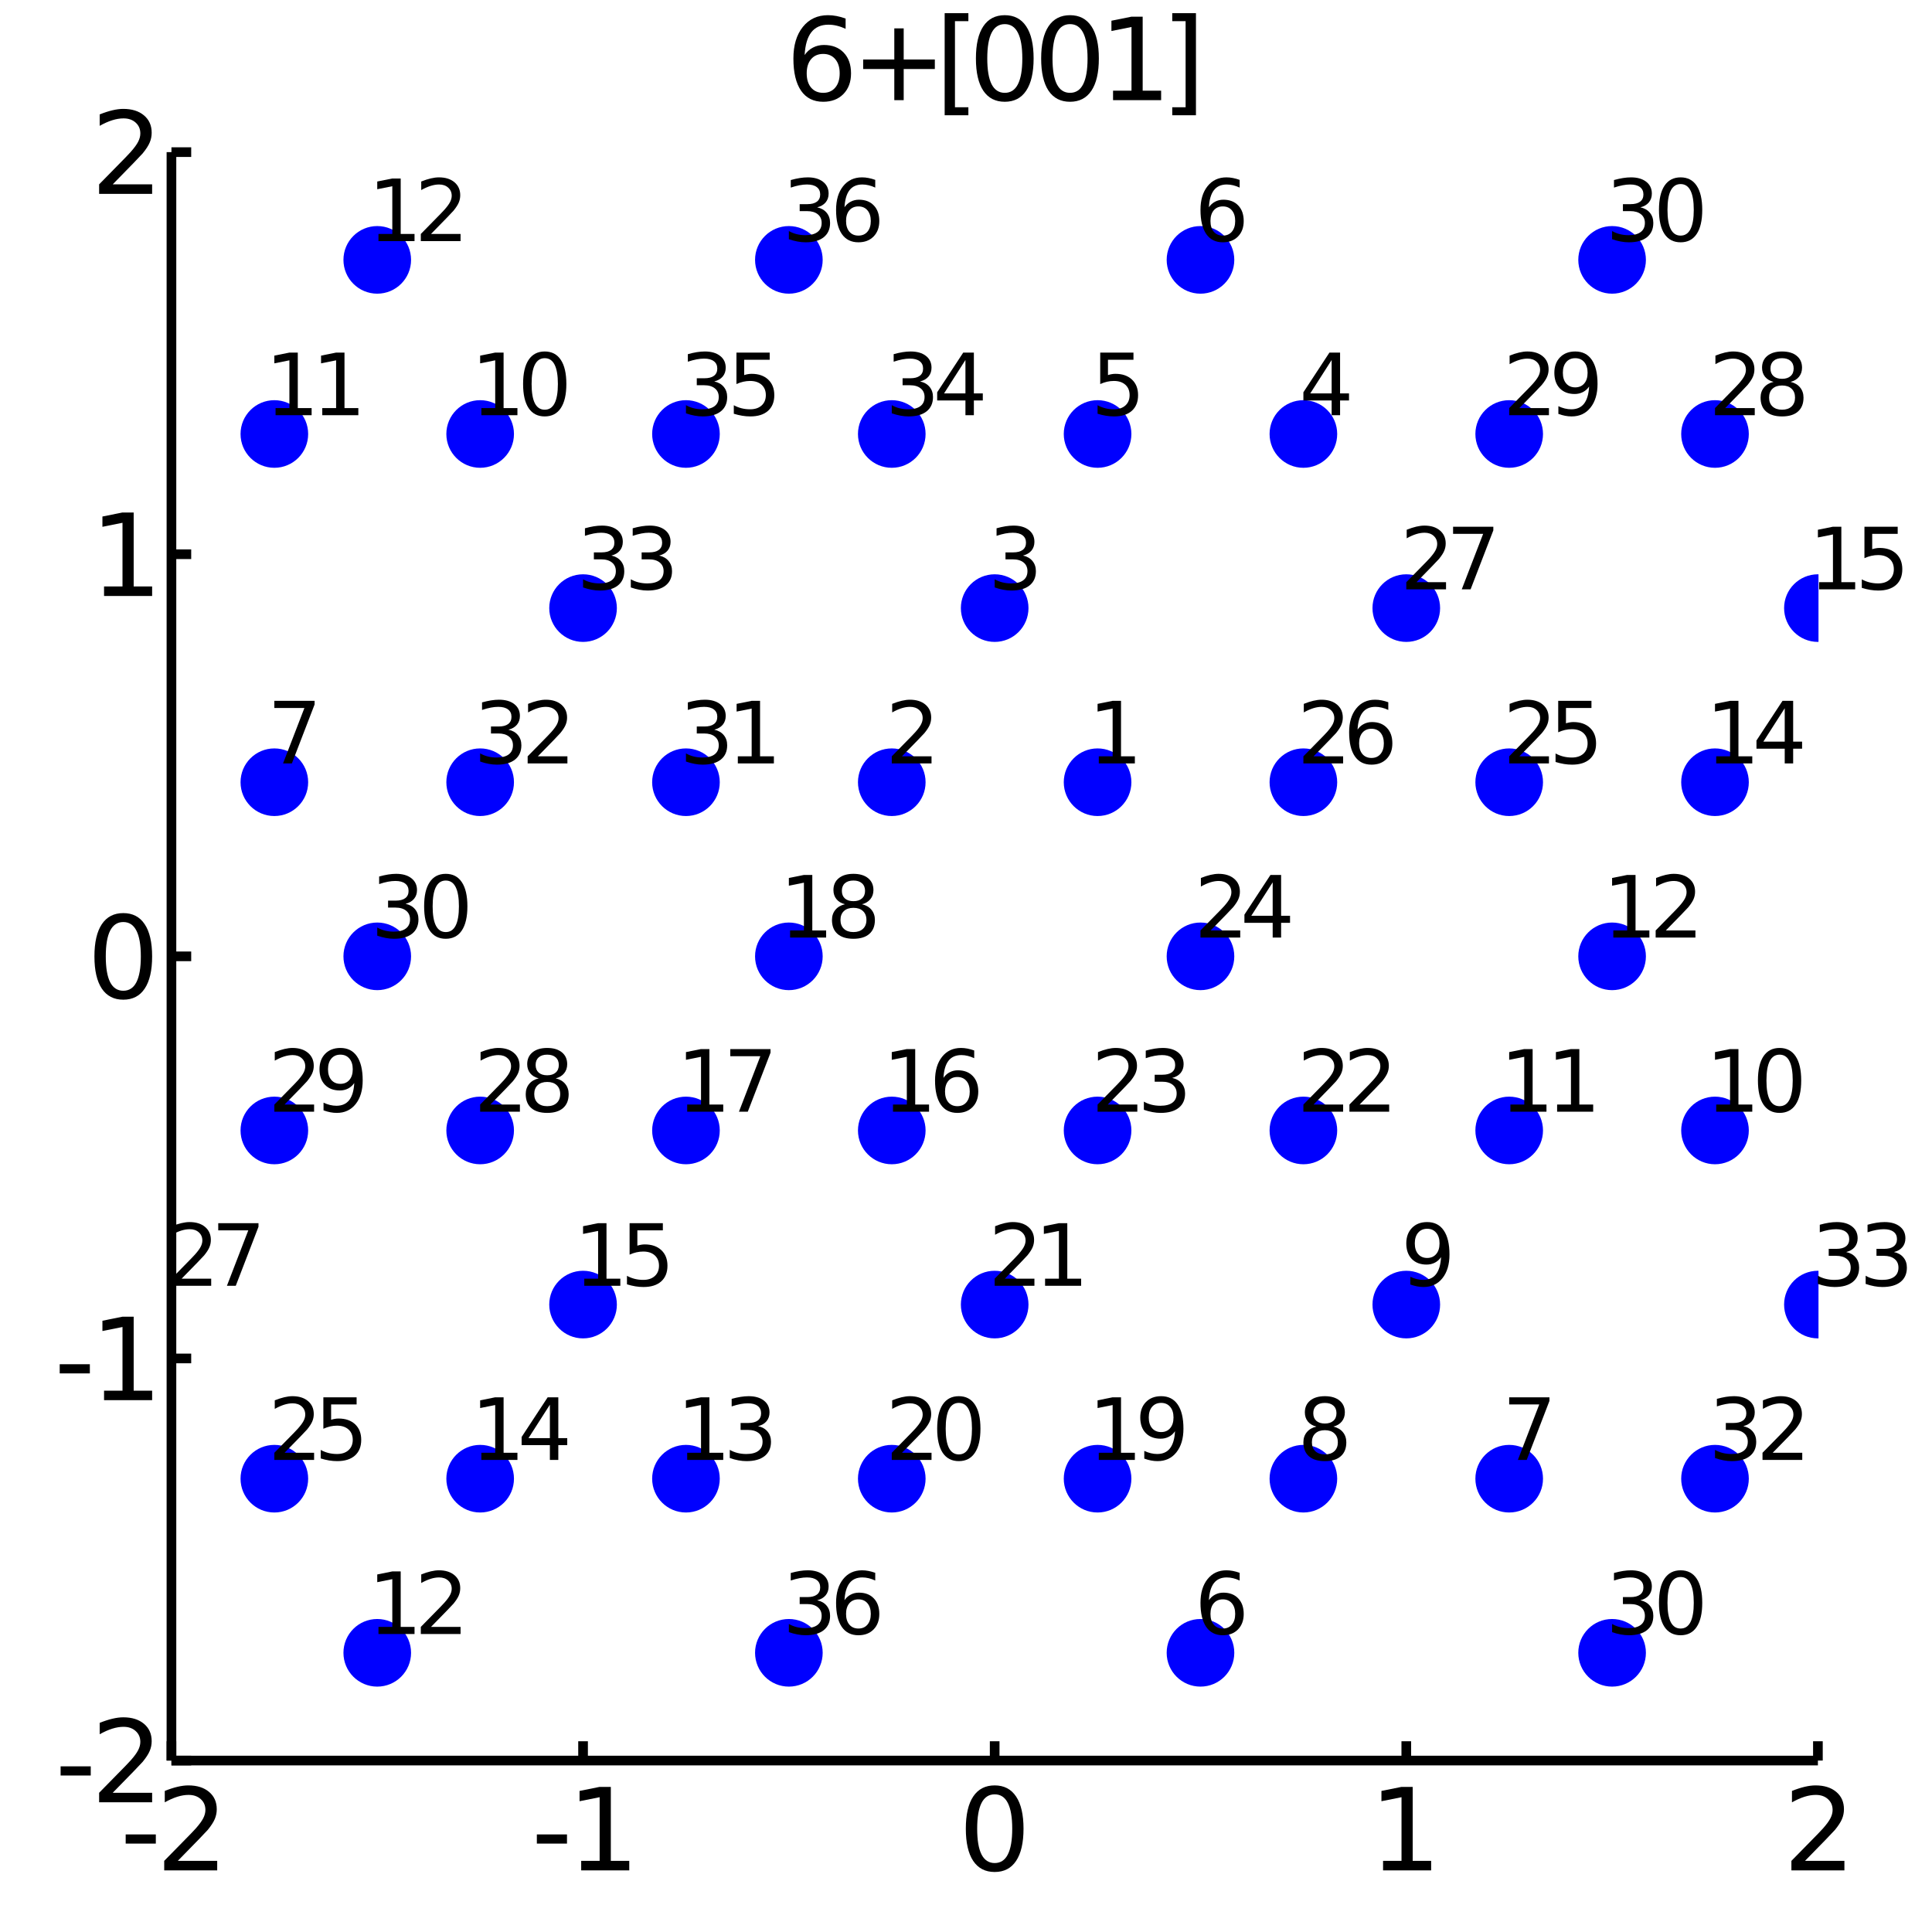 <?xml version="1.0" encoding="utf-8"?>
<svg xmlns="http://www.w3.org/2000/svg" xmlns:xlink="http://www.w3.org/1999/xlink" width="200" height="200" viewBox="0 0 800 800">
<rect x="0" y="0" width="800" height="800" fill="#808080" stroke="none"/>
<defs>
  <clipPath id="clip090">
    <rect x="0" y="0" width="800" height="800"/>
  </clipPath>
</defs>
<path clip-path="url(#clip090)" d="
M0 800 L800 800 L800 0 L0 0  Z
  " fill="#ffffff" fill-rule="evenodd" fill-opacity="1"/>
<defs>
  <clipPath id="clip091">
    <rect x="160" y="80" width="561" height="561"/>
  </clipPath>
</defs>
<path clip-path="url(#clip090)" d="
M70.992 729.008 L752.756 729.008 L752.756 62.992 L70.992 62.992  Z
  " fill="#ffffff" fill-rule="evenodd" fill-opacity="1"/>
<defs>
  <clipPath id="clip092">
    <rect x="70" y="62" width="683" height="667"/>
  </clipPath>
</defs>
<polyline clip-path="url(#clip090)" style="stroke:#000000; stroke-width:4; stroke-opacity:1; fill:none" points="
  70.992,729.008 752.756,729.008 
  "/>
<polyline clip-path="url(#clip090)" style="stroke:#000000; stroke-width:4; stroke-opacity:1; fill:none" points="
  70.992,729.008 70.992,62.992 
  "/>
<polyline clip-path="url(#clip090)" style="stroke:#000000; stroke-width:4; stroke-opacity:1; fill:none" points="
  70.992,729.008 70.992,721.016 
  "/>
<polyline clip-path="url(#clip090)" style="stroke:#000000; stroke-width:4; stroke-opacity:1; fill:none" points="
  241.433,729.008 241.433,721.016 
  "/>
<polyline clip-path="url(#clip090)" style="stroke:#000000; stroke-width:4; stroke-opacity:1; fill:none" points="
  411.874,729.008 411.874,721.016 
  "/>
<polyline clip-path="url(#clip090)" style="stroke:#000000; stroke-width:4; stroke-opacity:1; fill:none" points="
  582.315,729.008 582.315,721.016 
  "/>
<polyline clip-path="url(#clip090)" style="stroke:#000000; stroke-width:4; stroke-opacity:1; fill:none" points="
  752.756,729.008 752.756,721.016 
  "/>
<polyline clip-path="url(#clip090)" style="stroke:#000000; stroke-width:4; stroke-opacity:1; fill:none" points="
  70.992,729.008 79.173,729.008 
  "/>
<polyline clip-path="url(#clip090)" style="stroke:#000000; stroke-width:4; stroke-opacity:1; fill:none" points="
  70.992,562.504 79.173,562.504 
  "/>
<polyline clip-path="url(#clip090)" style="stroke:#000000; stroke-width:4; stroke-opacity:1; fill:none" points="
  70.992,396 79.173,396 
  "/>
<polyline clip-path="url(#clip090)" style="stroke:#000000; stroke-width:4; stroke-opacity:1; fill:none" points="
  70.992,229.496 79.173,229.496 
  "/>
<polyline clip-path="url(#clip090)" style="stroke:#000000; stroke-width:4; stroke-opacity:1; fill:none" points="
  70.992,62.992 79.173,62.992 
  "/>
<path clip-path="url(#clip090)" d="M 0 0 M52.045 759.596 L64.522 759.596 L64.522 763.392 L52.045 763.392 L52.045 759.596 Z" fill="#000000" fill-rule="evenodd" fill-opacity="1" /><path clip-path="url(#clip090)" d="M 0 0 M73.619 770.545 L89.939 770.545 L89.939 774.48 L67.995 774.48 L67.995 770.545 Q70.656 767.79 75.24 763.16 Q79.846 758.508 81.027 757.165 Q83.272 754.642 84.152 752.906 Q85.055 751.147 85.055 749.457 Q85.055 746.702 83.11 744.966 Q81.189 743.23 78.087 743.23 Q75.888 743.23 73.434 743.994 Q71.004 744.758 68.226 746.309 L68.226 741.587 Q71.05 740.452 73.504 739.874 Q75.957 739.295 77.994 739.295 Q83.365 739.295 86.559 741.98 Q89.754 744.665 89.754 749.156 Q89.754 751.286 88.943 753.207 Q88.156 755.105 86.05 757.698 Q85.471 758.369 82.369 761.586 Q79.267 764.781 73.619 770.545 Z" fill="#000000" fill-rule="evenodd" fill-opacity="1" /><path clip-path="url(#clip090)" d="M 0 0 M222.301 759.596 L234.778 759.596 L234.778 763.392 L222.301 763.392 L222.301 759.596 Z" fill="#000000" fill-rule="evenodd" fill-opacity="1" /><path clip-path="url(#clip090)" d="M 0 0 M240.658 770.545 L248.296 770.545 L248.296 744.179 L239.986 745.846 L239.986 741.587 L248.25 739.92 L252.926 739.92 L252.926 770.545 L260.565 770.545 L260.565 774.48 L240.658 774.48 L240.658 770.545 Z" fill="#000000" fill-rule="evenodd" fill-opacity="1" /><path clip-path="url(#clip090)" d="M 0 0 M411.874 742.999 Q408.263 742.999 406.434 746.563 Q404.629 750.105 404.629 757.235 Q404.629 764.341 406.434 767.906 Q408.263 771.447 411.874 771.447 Q415.508 771.447 417.314 767.906 Q419.142 764.341 419.142 757.235 Q419.142 750.105 417.314 746.563 Q415.508 742.999 411.874 742.999 M411.874 739.295 Q417.684 739.295 420.74 743.901 Q423.818 748.485 423.818 757.235 Q423.818 765.961 420.74 770.568 Q417.684 775.151 411.874 775.151 Q406.064 775.151 402.985 770.568 Q399.93 765.961 399.93 757.235 Q399.93 748.485 402.985 743.901 Q406.064 739.295 411.874 739.295 Z" fill="#000000" fill-rule="evenodd" fill-opacity="1" /><path clip-path="url(#clip090)" d="M 0 0 M572.697 770.545 L580.336 770.545 L580.336 744.179 L572.026 745.846 L572.026 741.587 L580.29 739.92 L584.965 739.92 L584.965 770.545 L592.604 770.545 L592.604 774.48 L572.697 774.48 L572.697 770.545 Z" fill="#000000" fill-rule="evenodd" fill-opacity="1" /><path clip-path="url(#clip090)" d="M 0 0 M747.409 770.545 L763.728 770.545 L763.728 774.48 L741.784 774.48 L741.784 770.545 Q744.446 767.79 749.029 763.16 Q753.636 758.508 754.816 757.165 Q757.061 754.642 757.941 752.906 Q758.844 751.147 758.844 749.457 Q758.844 746.702 756.899 744.966 Q754.978 743.23 751.876 743.23 Q749.677 743.23 747.224 743.994 Q744.793 744.758 742.015 746.309 L742.015 741.587 Q744.839 740.452 747.293 739.874 Q749.747 739.295 751.784 739.295 Q757.154 739.295 760.348 741.98 Q763.543 744.665 763.543 749.156 Q763.543 751.286 762.733 753.207 Q761.946 755.105 759.839 757.698 Q759.261 758.369 756.159 761.586 Q753.057 764.781 747.409 770.545 Z" fill="#000000" fill-rule="evenodd" fill-opacity="1" /><path clip-path="url(#clip090)" d="M 0 0 M25.099 731.404 L37.576 731.404 L37.576 735.2 L25.099 735.2 L25.099 731.404 Z" fill="#000000" fill-rule="evenodd" fill-opacity="1" /><path clip-path="url(#clip090)" d="M 0 0 M46.673 742.353 L62.992 742.353 L62.992 746.288 L41.048 746.288 L41.048 742.353 Q43.71 739.598 48.293 734.968 Q52.9 730.316 54.08 728.973 Q56.325 726.45 57.205 724.714 Q58.108 722.955 58.108 721.265 Q58.108 718.51 56.163 716.774 Q54.242 715.038 51.14 715.038 Q48.941 715.038 46.488 715.802 Q44.057 716.566 41.279 718.117 L41.279 713.395 Q44.103 712.26 46.557 711.682 Q49.011 711.103 51.048 711.103 Q56.418 711.103 59.612 713.788 Q62.807 716.473 62.807 720.964 Q62.807 723.094 61.997 725.015 Q61.21 726.913 59.103 729.506 Q58.525 730.177 55.423 733.394 Q52.321 736.589 46.673 742.353 Z" fill="#000000" fill-rule="evenodd" fill-opacity="1" /><path clip-path="url(#clip090)" d="M 0 0 M24.728 564.9 L37.205 564.9 L37.205 568.696 L24.728 568.696 L24.728 564.9 Z" fill="#000000" fill-rule="evenodd" fill-opacity="1" /><path clip-path="url(#clip090)" d="M 0 0 M43.085 575.849 L50.724 575.849 L50.724 549.483 L42.413 551.15 L42.413 546.891 L50.677 545.224 L55.353 545.224 L55.353 575.849 L62.992 575.849 L62.992 579.784 L43.085 579.784 L43.085 575.849 Z" fill="#000000" fill-rule="evenodd" fill-opacity="1" /><path clip-path="url(#clip090)" d="M 0 0 M51.048 381.799 Q47.437 381.799 45.608 385.363 Q43.802 388.905 43.802 396.035 Q43.802 403.141 45.608 406.706 Q47.437 410.248 51.048 410.248 Q54.682 410.248 56.487 406.706 Q58.316 403.141 58.316 396.035 Q58.316 388.905 56.487 385.363 Q54.682 381.799 51.048 381.799 M51.048 378.095 Q56.858 378.095 59.913 382.701 Q62.992 387.285 62.992 396.035 Q62.992 404.762 59.913 409.368 Q56.858 413.951 51.048 413.951 Q45.238 413.951 42.159 409.368 Q39.103 404.762 39.103 396.035 Q39.103 387.285 42.159 382.701 Q45.238 378.095 51.048 378.095 Z" fill="#000000" fill-rule="evenodd" fill-opacity="1" /><path clip-path="url(#clip090)" d="M 0 0 M43.085 242.841 L50.724 242.841 L50.724 216.475 L42.413 218.142 L42.413 213.883 L50.677 212.216 L55.353 212.216 L55.353 242.841 L62.992 242.841 L62.992 246.776 L43.085 246.776 L43.085 242.841 Z" fill="#000000" fill-rule="evenodd" fill-opacity="1" /><path clip-path="url(#clip090)" d="M 0 0 M46.673 76.337 L62.992 76.337 L62.992 80.272 L41.048 80.272 L41.048 76.337 Q43.71 73.582 48.293 68.953 Q52.9 64.3 54.08 62.957 Q56.325 60.434 57.205 58.698 Q58.108 56.939 58.108 55.249 Q58.108 52.495 56.163 50.758 Q54.242 49.022 51.14 49.022 Q48.941 49.022 46.488 49.786 Q44.057 50.55 41.279 52.101 L41.279 47.379 Q44.103 46.245 46.557 45.666 Q49.011 45.087 51.048 45.087 Q56.418 45.087 59.612 47.772 Q62.807 50.458 62.807 54.948 Q62.807 57.078 61.997 58.999 Q61.21 60.897 59.103 63.49 Q58.525 64.161 55.423 67.379 Q52.321 70.573 46.673 76.337 Z" fill="#000000" fill-rule="evenodd" fill-opacity="1" /><path clip-path="url(#clip090)" d="M 0 0 M340.867 22.329 Q337.719 22.329 335.867 24.481 Q334.039 26.634 334.039 30.384 Q334.039 34.111 335.867 36.287 Q337.719 38.44 340.867 38.44 Q344.016 38.44 345.844 36.287 Q347.696 34.111 347.696 30.384 Q347.696 26.634 345.844 24.481 Q344.016 22.329 340.867 22.329 M350.15 7.676 L350.15 11.935 Q348.391 11.102 346.585 10.662 Q344.803 10.222 343.043 10.222 Q338.414 10.222 335.96 13.347 Q333.53 16.472 333.182 22.791 Q334.548 20.778 336.608 19.713 Q338.668 18.625 341.145 18.625 Q346.354 18.625 349.363 21.796 Q352.395 24.944 352.395 30.384 Q352.395 35.708 349.247 38.926 Q346.099 42.143 340.867 42.143 Q334.872 42.143 331.701 37.56 Q328.53 32.953 328.53 24.227 Q328.53 16.032 332.418 11.171 Q336.307 6.287 342.858 6.287 Q344.617 6.287 346.4 6.634 Q348.205 6.981 350.15 7.676 Z" fill="#000000" fill-rule="evenodd" fill-opacity="1" /><path clip-path="url(#clip090)" d="M 0 0 M374.201 11.75 L374.201 24.643 L387.094 24.643 L387.094 28.579 L374.201 28.579 L374.201 41.472 L370.312 41.472 L370.312 28.579 L357.418 28.579 L357.418 24.643 L370.312 24.643 L370.312 11.75 L374.201 11.75 Z" fill="#000000" fill-rule="evenodd" fill-opacity="1" /><path clip-path="url(#clip090)" d="M 0 0 M391.168 5.454 L400.983 5.454 L400.983 8.764 L395.427 8.764 L395.427 44.412 L400.983 44.412 L400.983 47.722 L391.168 47.722 L391.168 5.454 Z" fill="#000000" fill-rule="evenodd" fill-opacity="1" /><path clip-path="url(#clip090)" d="M 0 0 M416.052 9.991 Q412.441 9.991 410.612 13.556 Q408.807 17.097 408.807 24.227 Q408.807 31.333 410.612 34.898 Q412.441 38.44 416.052 38.44 Q419.686 38.44 421.492 34.898 Q423.321 31.333 423.321 24.227 Q423.321 17.097 421.492 13.556 Q419.686 9.991 416.052 9.991 M416.052 6.287 Q421.862 6.287 424.918 10.893 Q427.997 15.477 427.997 24.227 Q427.997 32.953 424.918 37.56 Q421.862 42.143 416.052 42.143 Q410.242 42.143 407.163 37.56 Q404.108 32.953 404.108 24.227 Q404.108 15.477 407.163 10.893 Q410.242 6.287 416.052 6.287 Z" fill="#000000" fill-rule="evenodd" fill-opacity="1" /><path clip-path="url(#clip090)" d="M 0 0 M443.066 9.991 Q439.455 9.991 437.626 13.556 Q435.821 17.097 435.821 24.227 Q435.821 31.333 437.626 34.898 Q439.455 38.44 443.066 38.44 Q446.7 38.44 448.506 34.898 Q450.334 31.333 450.334 24.227 Q450.334 17.097 448.506 13.556 Q446.7 9.991 443.066 9.991 M443.066 6.287 Q448.876 6.287 451.932 10.893 Q455.01 15.477 455.01 24.227 Q455.01 32.953 451.932 37.56 Q448.876 42.143 443.066 42.143 Q437.256 42.143 434.177 37.56 Q431.122 32.953 431.122 24.227 Q431.122 15.477 434.177 10.893 Q437.256 6.287 443.066 6.287 Z" fill="#000000" fill-rule="evenodd" fill-opacity="1" /><path clip-path="url(#clip090)" d="M 0 0 M460.89 37.537 L468.529 37.537 L468.529 11.171 L460.219 12.838 L460.219 8.579 L468.483 6.912 L473.158 6.912 L473.158 37.537 L480.797 37.537 L480.797 41.472 L460.89 41.472 L460.89 37.537 Z" fill="#000000" fill-rule="evenodd" fill-opacity="1" /><path clip-path="url(#clip090)" d="M 0 0 M495.218 5.454 L495.218 47.722 L485.404 47.722 L485.404 44.412 L490.936 44.412 L490.936 8.764 L485.404 8.764 L485.404 5.454 L495.218 5.454 Z" fill="#000000" fill-rule="evenodd" fill-opacity="1" /><circle clip-path="url(#clip092)" cx="497.094" cy="684.393" r="14" fill="#0000ff" fill-rule="evenodd" fill-opacity="1" stroke="none"/>
<circle clip-path="url(#clip092)" cx="624.925" cy="612.295" r="14" fill="#0000ff" fill-rule="evenodd" fill-opacity="1" stroke="none"/>
<circle clip-path="url(#clip092)" cx="539.705" cy="612.295" r="14" fill="#0000ff" fill-rule="evenodd" fill-opacity="1" stroke="none"/>
<circle clip-path="url(#clip092)" cx="582.315" cy="540.197" r="14" fill="#0000ff" fill-rule="evenodd" fill-opacity="1" stroke="none"/>
<circle clip-path="url(#clip092)" cx="624.925" cy="468.098" r="14" fill="#0000ff" fill-rule="evenodd" fill-opacity="1" stroke="none"/>
<circle clip-path="url(#clip092)" cx="156.213" cy="684.393" r="14" fill="#0000ff" fill-rule="evenodd" fill-opacity="1" stroke="none"/>
<circle clip-path="url(#clip092)" cx="284.043" cy="612.295" r="14" fill="#0000ff" fill-rule="evenodd" fill-opacity="1" stroke="none"/>
<circle clip-path="url(#clip092)" cx="198.823" cy="612.295" r="14" fill="#0000ff" fill-rule="evenodd" fill-opacity="1" stroke="none"/>
<circle clip-path="url(#clip092)" cx="369.264" cy="468.098" r="14" fill="#0000ff" fill-rule="evenodd" fill-opacity="1" stroke="none"/>
<circle clip-path="url(#clip092)" cx="454.484" cy="612.295" r="14" fill="#0000ff" fill-rule="evenodd" fill-opacity="1" stroke="none"/>
<circle clip-path="url(#clip092)" cx="369.264" cy="612.295" r="14" fill="#0000ff" fill-rule="evenodd" fill-opacity="1" stroke="none"/>
<circle clip-path="url(#clip092)" cx="411.874" cy="540.197" r="14" fill="#0000ff" fill-rule="evenodd" fill-opacity="1" stroke="none"/>
<circle clip-path="url(#clip092)" cx="539.705" cy="468.098" r="14" fill="#0000ff" fill-rule="evenodd" fill-opacity="1" stroke="none"/>
<circle clip-path="url(#clip092)" cx="454.484" cy="468.098" r="14" fill="#0000ff" fill-rule="evenodd" fill-opacity="1" stroke="none"/>
<circle clip-path="url(#clip092)" cx="113.602" cy="612.295" r="14" fill="#0000ff" fill-rule="evenodd" fill-opacity="1" stroke="none"/>
<circle clip-path="url(#clip092)" cx="667.535" cy="684.393" r="14" fill="#0000ff" fill-rule="evenodd" fill-opacity="1" stroke="none"/>
<circle clip-path="url(#clip092)" cx="710.146" cy="612.295" r="14" fill="#0000ff" fill-rule="evenodd" fill-opacity="1" stroke="none"/>
<circle clip-path="url(#clip092)" cx="326.654" cy="684.393" r="14" fill="#0000ff" fill-rule="evenodd" fill-opacity="1" stroke="none"/>
<path clip-path="url(#clip090)" d="M 0 0 M506.348 662.26 Q503.987 662.26 502.598 663.874 Q501.226 665.489 501.226 668.301 Q501.226 671.096 502.598 672.728 Q503.987 674.343 506.348 674.343 Q508.709 674.343 510.081 672.728 Q511.469 671.096 511.469 668.301 Q511.469 665.489 510.081 663.874 Q508.709 662.26 506.348 662.26 M513.31 651.27 L513.31 654.465 Q511.99 653.84 510.636 653.51 Q509.299 653.18 507.98 653.18 Q504.508 653.18 502.667 655.524 Q500.844 657.867 500.584 662.607 Q501.608 661.097 503.153 660.298 Q504.699 659.482 506.556 659.482 Q510.462 659.482 512.719 661.86 Q514.994 664.222 514.994 668.301 Q514.994 672.294 512.633 674.708 Q510.272 677.121 506.348 677.121 Q501.851 677.121 499.473 673.683 Q497.094 670.228 497.094 663.683 Q497.094 657.538 500.011 653.892 Q502.928 650.229 507.841 650.229 Q509.16 650.229 510.497 650.489 Q511.851 650.749 513.31 651.27 Z" fill="#000000" fill-rule="evenodd" fill-opacity="1" /><path clip-path="url(#clip090)" d="M 0 0 M624.925 578.599 L641.592 578.599 L641.592 580.092 L632.182 604.519 L628.519 604.519 L637.373 581.55 L624.925 581.55 L624.925 578.599 Z" fill="#000000" fill-rule="evenodd" fill-opacity="1" /><path clip-path="url(#clip090)" d="M 0 0 M548.594 592.21 Q546.094 592.21 544.653 593.547 Q543.229 594.884 543.229 597.227 Q543.229 599.571 544.653 600.908 Q546.094 602.245 548.594 602.245 Q551.094 602.245 552.535 600.908 Q553.975 599.554 553.975 597.227 Q553.975 594.884 552.535 593.547 Q551.111 592.21 548.594 592.21 M545.087 590.717 Q542.83 590.161 541.562 588.616 Q540.312 587.071 540.312 584.849 Q540.312 581.741 542.517 579.936 Q544.739 578.13 548.594 578.13 Q552.465 578.13 554.67 579.936 Q556.875 581.741 556.875 584.849 Q556.875 587.071 555.607 588.616 Q554.357 590.161 552.118 590.717 Q554.653 591.307 556.059 593.026 Q557.482 594.745 557.482 597.227 Q557.482 600.995 555.173 603.009 Q552.882 605.022 548.594 605.022 Q544.305 605.022 541.996 603.009 Q539.705 600.995 539.705 597.227 Q539.705 594.745 541.128 593.026 Q542.552 591.307 545.087 590.717 M543.802 585.179 Q543.802 587.193 545.052 588.321 Q546.319 589.45 548.594 589.45 Q550.85 589.45 552.118 588.321 Q553.403 587.193 553.403 585.179 Q553.403 583.165 552.118 582.036 Q550.85 580.908 548.594 580.908 Q546.319 580.908 545.052 582.036 Q543.802 583.165 543.802 585.179 Z" fill="#000000" fill-rule="evenodd" fill-opacity="1" /><path clip-path="url(#clip090)" d="M 0 0 M583.982 531.882 L583.982 528.688 Q585.301 529.313 586.655 529.643 Q588.009 529.973 589.311 529.973 Q592.784 529.973 594.607 527.646 Q596.447 525.303 596.707 520.546 Q595.7 522.039 594.155 522.837 Q592.61 523.636 590.735 523.636 Q586.846 523.636 584.572 521.292 Q582.315 518.931 582.315 514.851 Q582.315 510.858 584.676 508.445 Q587.037 506.032 590.961 506.032 Q595.457 506.032 597.818 509.487 Q600.197 512.924 600.197 519.487 Q600.197 525.615 597.28 529.278 Q594.381 532.924 589.468 532.924 Q588.148 532.924 586.794 532.664 Q585.44 532.403 583.982 531.882 M590.961 520.893 Q593.322 520.893 594.693 519.278 Q596.082 517.664 596.082 514.851 Q596.082 512.056 594.693 510.442 Q593.322 508.81 590.961 508.81 Q588.6 508.81 587.211 510.442 Q585.839 512.056 585.839 514.851 Q585.839 517.664 587.211 519.278 Q588.6 520.893 590.961 520.893 Z" fill="#000000" fill-rule="evenodd" fill-opacity="1" /><path clip-path="url(#clip090)" d="M 0 0 M625.429 457.371 L631.158 457.371 L631.158 437.597 L624.925 438.847 L624.925 435.652 L631.123 434.402 L634.63 434.402 L634.63 457.371 L640.359 457.371 L640.359 460.322 L625.429 460.322 L625.429 457.371 Z" fill="#000000" fill-rule="evenodd" fill-opacity="1" /><path clip-path="url(#clip090)" d="M 0 0 M644.769 457.371 L650.498 457.371 L650.498 437.597 L644.265 438.847 L644.265 435.652 L650.463 434.402 L653.97 434.402 L653.97 457.371 L659.699 457.371 L659.699 460.322 L644.769 460.322 L644.769 457.371 Z" fill="#000000" fill-rule="evenodd" fill-opacity="1" /><path clip-path="url(#clip090)" d="M 0 0 M156.716 673.666 L162.445 673.666 L162.445 653.892 L156.213 655.142 L156.213 651.947 L162.41 650.697 L165.917 650.697 L165.917 673.666 L171.647 673.666 L171.647 676.617 L156.716 676.617 L156.716 673.666 Z" fill="#000000" fill-rule="evenodd" fill-opacity="1" /><path clip-path="url(#clip090)" d="M 0 0 M178.469 673.666 L190.709 673.666 L190.709 676.617 L174.251 676.617 L174.251 673.666 Q176.247 671.6 179.685 668.128 Q183.14 664.638 184.025 663.631 Q185.709 661.739 186.369 660.437 Q187.046 659.117 187.046 657.85 Q187.046 655.784 185.587 654.482 Q184.146 653.18 181.82 653.18 Q180.171 653.18 178.331 653.753 Q176.508 654.326 174.424 655.489 L174.424 651.947 Q176.542 651.097 178.383 650.663 Q180.223 650.229 181.751 650.229 Q185.778 650.229 188.174 652.242 Q190.57 654.256 190.57 657.624 Q190.57 659.222 189.962 660.663 Q189.372 662.086 187.792 664.031 Q187.358 664.534 185.032 666.947 Q182.706 669.343 178.469 673.666 Z" fill="#000000" fill-rule="evenodd" fill-opacity="1" /><path clip-path="url(#clip090)" d="M 0 0 M284.547 601.568 L290.276 601.568 L290.276 581.793 L284.043 583.043 L284.043 579.849 L290.241 578.599 L293.748 578.599 L293.748 601.568 L299.477 601.568 L299.477 604.519 L284.547 604.519 L284.547 601.568 Z" fill="#000000" fill-rule="evenodd" fill-opacity="1" /><path clip-path="url(#clip090)" d="M 0 0 M313.904 590.543 Q316.422 591.082 317.828 592.783 Q319.251 594.484 319.251 596.984 Q319.251 600.821 316.613 602.922 Q313.974 605.022 309.113 605.022 Q307.481 605.022 305.745 604.693 Q304.026 604.38 302.186 603.738 L302.186 600.352 Q303.644 601.203 305.38 601.637 Q307.116 602.071 309.008 602.071 Q312.307 602.071 314.026 600.769 Q315.762 599.467 315.762 596.984 Q315.762 594.693 314.147 593.408 Q312.55 592.106 309.686 592.106 L306.665 592.106 L306.665 589.224 L309.824 589.224 Q312.411 589.224 313.783 588.2 Q315.154 587.158 315.154 585.214 Q315.154 583.217 313.731 582.158 Q312.324 581.082 309.686 581.082 Q308.245 581.082 306.595 581.394 Q304.946 581.707 302.967 582.366 L302.967 579.241 Q304.963 578.686 306.699 578.408 Q308.453 578.13 309.998 578.13 Q313.991 578.13 316.317 579.953 Q318.644 581.759 318.644 584.849 Q318.644 587.002 317.411 588.495 Q316.179 589.97 313.904 590.543 Z" fill="#000000" fill-rule="evenodd" fill-opacity="1" /><path clip-path="url(#clip090)" d="M 0 0 M199.326 601.568 L205.055 601.568 L205.055 581.793 L198.823 583.043 L198.823 579.849 L205.021 578.599 L208.528 578.599 L208.528 601.568 L214.257 601.568 L214.257 604.519 L199.326 604.519 L199.326 601.568 Z" fill="#000000" fill-rule="evenodd" fill-opacity="1" /><path clip-path="url(#clip090)" d="M 0 0 M227.694 581.654 L218.84 595.491 L227.694 595.491 L227.694 581.654 M226.774 578.599 L231.184 578.599 L231.184 595.491 L234.882 595.491 L234.882 598.408 L231.184 598.408 L231.184 604.519 L227.694 604.519 L227.694 598.408 L215.993 598.408 L215.993 595.022 L226.774 578.599 Z" fill="#000000" fill-rule="evenodd" fill-opacity="1" /><path clip-path="url(#clip090)" d="M 0 0 M369.767 457.371 L375.496 457.371 L375.496 437.597 L369.264 438.847 L369.264 435.652 L375.462 434.402 L378.969 434.402 L378.969 457.371 L384.698 457.371 L384.698 460.322 L369.767 460.322 L369.767 457.371 Z" fill="#000000" fill-rule="evenodd" fill-opacity="1" /><path clip-path="url(#clip090)" d="M 0 0 M396.434 445.965 Q394.073 445.965 392.684 447.579 Q391.312 449.194 391.312 452.006 Q391.312 454.802 392.684 456.433 Q394.073 458.048 396.434 458.048 Q398.795 458.048 400.166 456.433 Q401.555 454.802 401.555 452.006 Q401.555 449.194 400.166 447.579 Q398.795 445.965 396.434 445.965 M403.396 434.975 L403.396 438.17 Q402.076 437.545 400.722 437.215 Q399.385 436.885 398.066 436.885 Q394.594 436.885 392.753 439.229 Q390.93 441.572 390.67 446.312 Q391.694 444.802 393.239 444.003 Q394.784 443.187 396.642 443.187 Q400.548 443.187 402.805 445.565 Q405.08 447.927 405.08 452.006 Q405.08 455.999 402.718 458.413 Q400.357 460.826 396.434 460.826 Q391.937 460.826 389.559 457.388 Q387.18 453.933 387.18 447.388 Q387.18 441.243 390.097 437.597 Q393.014 433.934 397.927 433.934 Q399.246 433.934 400.583 434.194 Q401.937 434.454 403.396 434.975 Z" fill="#000000" fill-rule="evenodd" fill-opacity="1" /><path clip-path="url(#clip090)" d="M 0 0 M454.988 601.568 L460.717 601.568 L460.717 581.793 L454.484 583.043 L454.484 579.849 L460.682 578.599 L464.189 578.599 L464.189 601.568 L469.918 601.568 L469.918 604.519 L454.988 604.519 L454.988 601.568 Z" fill="#000000" fill-rule="evenodd" fill-opacity="1" /><path clip-path="url(#clip090)" d="M 0 0 M473.824 603.981 L473.824 600.786 Q475.144 601.411 476.498 601.741 Q477.852 602.071 479.154 602.071 Q482.626 602.071 484.449 599.745 Q486.29 597.401 486.55 592.644 Q485.543 594.137 483.998 594.936 Q482.453 595.734 480.578 595.734 Q476.689 595.734 474.415 593.391 Q472.158 591.029 472.158 586.95 Q472.158 582.957 474.519 580.543 Q476.88 578.13 480.804 578.13 Q485.3 578.13 487.661 581.585 Q490.04 585.023 490.04 591.585 Q490.04 597.713 487.123 601.377 Q484.224 605.022 479.311 605.022 Q477.991 605.022 476.637 604.762 Q475.283 604.502 473.824 603.981 M480.804 592.991 Q483.165 592.991 484.536 591.377 Q485.925 589.762 485.925 586.95 Q485.925 584.154 484.536 582.54 Q483.165 580.908 480.804 580.908 Q478.442 580.908 477.054 582.54 Q475.682 584.154 475.682 586.95 Q475.682 589.762 477.054 591.377 Q478.442 592.991 480.804 592.991 Z" fill="#000000" fill-rule="evenodd" fill-opacity="1" /><path clip-path="url(#clip090)" d="M 0 0 M373.483 601.568 L385.722 601.568 L385.722 604.519 L369.264 604.519 L369.264 601.568 Q371.26 599.502 374.698 596.029 Q378.153 592.54 379.038 591.533 Q380.722 589.641 381.382 588.338 Q382.059 587.019 382.059 585.752 Q382.059 583.686 380.601 582.384 Q379.16 581.082 376.833 581.082 Q375.184 581.082 373.344 581.654 Q371.521 582.227 369.437 583.391 L369.437 579.849 Q371.555 578.998 373.396 578.564 Q375.236 578.13 376.764 578.13 Q380.791 578.13 383.187 580.144 Q385.583 582.158 385.583 585.526 Q385.583 587.123 384.976 588.564 Q384.385 589.988 382.805 591.932 Q382.371 592.436 380.045 594.849 Q377.719 597.245 373.483 601.568 Z" fill="#000000" fill-rule="evenodd" fill-opacity="1" /><path clip-path="url(#clip090)" d="M 0 0 M397.024 580.908 Q394.316 580.908 392.944 583.582 Q391.59 586.238 391.59 591.585 Q391.59 596.915 392.944 599.588 Q394.316 602.245 397.024 602.245 Q399.75 602.245 401.104 599.588 Q402.475 596.915 402.475 591.585 Q402.475 586.238 401.104 583.582 Q399.75 580.908 397.024 580.908 M397.024 578.13 Q401.382 578.13 403.673 581.585 Q405.982 585.023 405.982 591.585 Q405.982 598.13 403.673 601.585 Q401.382 605.022 397.024 605.022 Q392.666 605.022 390.357 601.585 Q388.066 598.13 388.066 591.585 Q388.066 585.023 390.357 581.585 Q392.666 578.13 397.024 578.13 Z" fill="#000000" fill-rule="evenodd" fill-opacity="1" /><path clip-path="url(#clip090)" d="M 0 0 M416.093 529.469 L428.332 529.469 L428.332 532.421 L411.874 532.421 L411.874 529.469 Q413.871 527.403 417.308 523.931 Q420.763 520.442 421.648 519.435 Q423.332 517.542 423.992 516.24 Q424.669 514.921 424.669 513.653 Q424.669 511.587 423.211 510.285 Q421.77 508.983 419.443 508.983 Q417.794 508.983 415.954 509.556 Q414.131 510.129 412.048 511.292 L412.048 507.751 Q414.166 506.9 416.006 506.466 Q417.846 506.032 419.374 506.032 Q423.402 506.032 425.798 508.046 Q428.193 510.06 428.193 513.428 Q428.193 515.025 427.586 516.466 Q426.995 517.889 425.416 519.834 Q424.982 520.337 422.655 522.751 Q420.329 525.146 416.093 529.469 Z" fill="#000000" fill-rule="evenodd" fill-opacity="1" /><path clip-path="url(#clip090)" d="M 0 0 M432.742 529.469 L438.471 529.469 L438.471 509.695 L432.238 510.945 L432.238 507.751 L438.436 506.501 L441.943 506.501 L441.943 529.469 L447.672 529.469 L447.672 532.421 L432.742 532.421 L432.742 529.469 Z" fill="#000000" fill-rule="evenodd" fill-opacity="1" /><path clip-path="url(#clip090)" d="M 0 0 M543.923 457.371 L556.163 457.371 L556.163 460.322 L539.705 460.322 L539.705 457.371 Q541.701 455.305 545.139 451.833 Q548.594 448.343 549.479 447.336 Q551.163 445.444 551.823 444.142 Q552.5 442.822 552.5 441.555 Q552.5 439.489 551.041 438.187 Q549.601 436.885 547.274 436.885 Q545.625 436.885 543.785 437.458 Q541.962 438.031 539.878 439.194 L539.878 435.652 Q541.996 434.802 543.837 434.368 Q545.677 433.934 547.205 433.934 Q551.232 433.934 553.628 435.947 Q556.024 437.961 556.024 441.329 Q556.024 442.927 555.416 444.368 Q554.826 445.791 553.246 447.736 Q552.812 448.239 550.486 450.652 Q548.16 453.048 543.923 457.371 Z" fill="#000000" fill-rule="evenodd" fill-opacity="1" /><path clip-path="url(#clip090)" d="M 0 0 M562.986 457.371 L575.225 457.371 L575.225 460.322 L558.767 460.322 L558.767 457.371 Q560.764 455.305 564.201 451.833 Q567.656 448.343 568.541 447.336 Q570.225 445.444 570.885 444.142 Q571.562 442.822 571.562 441.555 Q571.562 439.489 570.104 438.187 Q568.663 436.885 566.337 436.885 Q564.687 436.885 562.847 437.458 Q561.024 438.031 558.941 439.194 L558.941 435.652 Q561.059 434.802 562.899 434.368 Q564.739 433.934 566.267 433.934 Q570.295 433.934 572.691 435.947 Q575.086 437.961 575.086 441.329 Q575.086 442.927 574.479 444.368 Q573.889 445.791 572.309 447.736 Q571.875 448.239 569.548 450.652 Q567.222 453.048 562.986 457.371 Z" fill="#000000" fill-rule="evenodd" fill-opacity="1" /><path clip-path="url(#clip090)" d="M 0 0 M458.703 457.371 L470.942 457.371 L470.942 460.322 L454.484 460.322 L454.484 457.371 Q456.481 455.305 459.918 451.833 Q463.373 448.343 464.259 447.336 Q465.943 445.444 466.602 444.142 Q467.279 442.822 467.279 441.555 Q467.279 439.489 465.821 438.187 Q464.38 436.885 462.054 436.885 Q460.404 436.885 458.564 437.458 Q456.741 438.031 454.658 439.194 L454.658 435.652 Q456.776 434.802 458.616 434.368 Q460.456 433.934 461.984 433.934 Q466.012 433.934 468.408 435.947 Q470.804 437.961 470.804 441.329 Q470.804 442.927 470.196 444.368 Q469.606 445.791 468.026 447.736 Q467.592 448.239 465.265 450.652 Q462.939 453.048 458.703 457.371 Z" fill="#000000" fill-rule="evenodd" fill-opacity="1" /><path clip-path="url(#clip090)" d="M 0 0 M485.37 446.347 Q487.887 446.885 489.293 448.586 Q490.717 450.288 490.717 452.788 Q490.717 456.624 488.078 458.725 Q485.439 460.826 480.578 460.826 Q478.946 460.826 477.21 460.496 Q475.491 460.183 473.651 459.541 L473.651 456.156 Q475.109 457.006 476.845 457.44 Q478.581 457.874 480.474 457.874 Q483.772 457.874 485.491 456.572 Q487.227 455.27 487.227 452.788 Q487.227 450.496 485.613 449.211 Q484.015 447.909 481.151 447.909 L478.13 447.909 L478.13 445.027 L481.29 445.027 Q483.876 445.027 485.248 444.003 Q486.619 442.961 486.619 441.017 Q486.619 439.02 485.196 437.961 Q483.79 436.885 481.151 436.885 Q479.71 436.885 478.061 437.197 Q476.411 437.51 474.432 438.17 L474.432 435.045 Q476.429 434.489 478.165 434.211 Q479.918 433.934 481.463 433.934 Q485.456 433.934 487.783 435.756 Q490.109 437.562 490.109 440.652 Q490.109 442.805 488.876 444.298 Q487.644 445.774 485.37 446.347 Z" fill="#000000" fill-rule="evenodd" fill-opacity="1" /><path clip-path="url(#clip090)" d="M 0 0 M117.821 601.568 L130.061 601.568 L130.061 604.519 L113.602 604.519 L113.602 601.568 Q115.599 599.502 119.036 596.029 Q122.491 592.54 123.377 591.533 Q125.061 589.641 125.72 588.338 Q126.397 587.019 126.397 585.752 Q126.397 583.686 124.939 582.384 Q123.498 581.082 121.172 581.082 Q119.522 581.082 117.682 581.654 Q115.859 582.227 113.776 583.391 L113.776 579.849 Q115.894 578.998 117.734 578.564 Q119.575 578.13 121.102 578.13 Q125.13 578.13 127.526 580.144 Q129.922 582.158 129.922 585.526 Q129.922 587.123 129.314 588.564 Q128.724 589.988 127.144 591.932 Q126.71 592.436 124.384 594.849 Q122.057 597.245 117.821 601.568 Z" fill="#000000" fill-rule="evenodd" fill-opacity="1" /><path clip-path="url(#clip090)" d="M 0 0 M133.897 578.599 L147.665 578.599 L147.665 581.55 L137.109 581.55 L137.109 587.904 Q137.873 587.644 138.637 587.523 Q139.401 587.384 140.165 587.384 Q144.505 587.384 147.04 589.762 Q149.574 592.141 149.574 596.203 Q149.574 600.387 146.97 602.713 Q144.366 605.022 139.627 605.022 Q137.995 605.022 136.293 604.745 Q134.609 604.467 132.804 603.911 L132.804 600.387 Q134.366 601.238 136.033 601.654 Q137.699 602.071 139.557 602.071 Q142.561 602.071 144.314 600.491 Q146.067 598.911 146.067 596.203 Q146.067 593.495 144.314 591.915 Q142.561 590.335 139.557 590.335 Q138.151 590.335 136.745 590.648 Q135.356 590.96 133.897 591.62 L133.897 578.599 Z" fill="#000000" fill-rule="evenodd" fill-opacity="1" /><path clip-path="url(#clip090)" d="M 0 0 M679.254 662.642 Q681.771 663.18 683.178 664.881 Q684.601 666.583 684.601 669.083 Q684.601 672.919 681.962 675.02 Q679.324 677.121 674.462 677.121 Q672.831 677.121 671.094 676.791 Q669.376 676.478 667.535 675.836 L667.535 672.451 Q668.994 673.301 670.73 673.735 Q672.466 674.169 674.358 674.169 Q677.657 674.169 679.376 672.867 Q681.112 671.565 681.112 669.083 Q681.112 666.791 679.497 665.506 Q677.9 664.204 675.035 664.204 L672.015 664.204 L672.015 661.322 L675.174 661.322 Q677.761 661.322 679.133 660.298 Q680.504 659.256 680.504 657.312 Q680.504 655.315 679.081 654.256 Q677.674 653.18 675.035 653.18 Q673.594 653.18 671.945 653.492 Q670.296 653.805 668.317 654.465 L668.317 651.34 Q670.313 650.784 672.049 650.506 Q673.803 650.229 675.348 650.229 Q679.341 650.229 681.667 652.051 Q683.994 653.857 683.994 656.947 Q683.994 659.1 682.761 660.593 Q681.528 662.069 679.254 662.642 Z" fill="#000000" fill-rule="evenodd" fill-opacity="1" /><path clip-path="url(#clip090)" d="M 0 0 M695.903 653.006 Q693.195 653.006 691.823 655.68 Q690.469 658.336 690.469 663.683 Q690.469 669.013 691.823 671.687 Q693.195 674.343 695.903 674.343 Q698.629 674.343 699.983 671.687 Q701.355 669.013 701.355 663.683 Q701.355 658.336 699.983 655.68 Q698.629 653.006 695.903 653.006 M695.903 650.229 Q700.261 650.229 702.553 653.683 Q704.862 657.121 704.862 663.683 Q704.862 670.228 702.553 673.683 Q700.261 677.121 695.903 677.121 Q691.546 677.121 689.237 673.683 Q686.945 670.228 686.945 663.683 Q686.945 657.121 689.237 653.683 Q691.546 650.229 695.903 650.229 Z" fill="#000000" fill-rule="evenodd" fill-opacity="1" /><path clip-path="url(#clip090)" d="M 0 0 M721.864 590.543 Q724.382 591.082 725.788 592.783 Q727.212 594.484 727.212 596.984 Q727.212 600.821 724.573 602.922 Q721.934 605.022 717.073 605.022 Q715.441 605.022 713.705 604.693 Q711.986 604.38 710.146 603.738 L710.146 600.352 Q711.604 601.203 713.34 601.637 Q715.076 602.071 716.969 602.071 Q720.267 602.071 721.986 600.769 Q723.722 599.467 723.722 596.984 Q723.722 594.693 722.107 593.408 Q720.51 592.106 717.646 592.106 L714.625 592.106 L714.625 589.224 L717.785 589.224 Q720.371 589.224 721.743 588.2 Q723.114 587.158 723.114 585.214 Q723.114 583.217 721.691 582.158 Q720.285 581.082 717.646 581.082 Q716.205 581.082 714.555 581.394 Q712.906 581.707 710.927 582.366 L710.927 579.241 Q712.923 578.686 714.66 578.408 Q716.413 578.13 717.958 578.13 Q721.951 578.13 724.278 579.953 Q726.604 581.759 726.604 584.849 Q726.604 587.002 725.371 588.495 Q724.139 589.97 721.864 590.543 Z" fill="#000000" fill-rule="evenodd" fill-opacity="1" /><path clip-path="url(#clip090)" d="M 0 0 M734.034 601.568 L746.274 601.568 L746.274 604.519 L729.816 604.519 L729.816 601.568 Q731.812 599.502 735.25 596.029 Q738.705 592.54 739.59 591.533 Q741.274 589.641 741.934 588.338 Q742.611 587.019 742.611 585.752 Q742.611 583.686 741.152 582.384 Q739.711 581.082 737.385 581.082 Q735.736 581.082 733.896 581.654 Q732.073 582.227 729.989 583.391 L729.989 579.849 Q732.107 578.998 733.948 578.564 Q735.788 578.13 737.316 578.13 Q741.343 578.13 743.739 580.144 Q746.135 582.158 746.135 585.526 Q746.135 587.123 745.527 588.564 Q744.937 589.988 743.357 591.932 Q742.923 592.436 740.597 594.849 Q738.271 597.245 734.034 601.568 Z" fill="#000000" fill-rule="evenodd" fill-opacity="1" /><path clip-path="url(#clip090)" d="M 0 0 M338.372 662.642 Q340.89 663.18 342.296 664.881 Q343.719 666.583 343.719 669.083 Q343.719 672.919 341.081 675.02 Q338.442 677.121 333.581 677.121 Q331.949 677.121 330.213 676.791 Q328.494 676.478 326.654 675.836 L326.654 672.451 Q328.112 673.301 329.848 673.735 Q331.584 674.169 333.476 674.169 Q336.775 674.169 338.494 672.867 Q340.23 671.565 340.23 669.083 Q340.23 666.791 338.615 665.506 Q337.018 664.204 334.154 664.204 L331.133 664.204 L331.133 661.322 L334.292 661.322 Q336.879 661.322 338.251 660.298 Q339.622 659.256 339.622 657.312 Q339.622 655.315 338.199 654.256 Q336.792 653.18 334.154 653.18 Q332.713 653.18 331.063 653.492 Q329.414 653.805 327.435 654.465 L327.435 651.34 Q329.431 650.784 331.167 650.506 Q332.921 650.229 334.466 650.229 Q338.459 650.229 340.785 652.051 Q343.112 653.857 343.112 656.947 Q343.112 659.1 341.879 660.593 Q340.647 662.069 338.372 662.642 Z" fill="#000000" fill-rule="evenodd" fill-opacity="1" /><path clip-path="url(#clip090)" d="M 0 0 M355.455 662.26 Q353.094 662.26 351.705 663.874 Q350.334 665.489 350.334 668.301 Q350.334 671.096 351.705 672.728 Q353.094 674.343 355.455 674.343 Q357.817 674.343 359.188 672.728 Q360.577 671.096 360.577 668.301 Q360.577 665.489 359.188 663.874 Q357.817 662.26 355.455 662.26 M362.417 651.27 L362.417 654.465 Q361.098 653.84 359.744 653.51 Q358.407 653.18 357.087 653.18 Q353.615 653.18 351.775 655.524 Q349.952 657.867 349.692 662.607 Q350.716 661.097 352.261 660.298 Q353.806 659.482 355.664 659.482 Q359.57 659.482 361.827 661.86 Q364.101 664.222 364.101 668.301 Q364.101 672.294 361.74 674.708 Q359.379 677.121 355.455 677.121 Q350.959 677.121 348.581 673.683 Q346.202 670.228 346.202 663.683 Q346.202 657.538 349.119 653.892 Q352.035 650.229 356.949 650.229 Q358.268 650.229 359.605 650.489 Q360.959 650.749 362.417 651.27 Z" fill="#000000" fill-rule="evenodd" fill-opacity="1" /><circle clip-path="url(#clip092)" cx="369.264" cy="323.902" r="14" fill="#0000ff" fill-rule="evenodd" fill-opacity="1" stroke="none"/>
<circle clip-path="url(#clip092)" cx="113.602" cy="323.902" r="14" fill="#0000ff" fill-rule="evenodd" fill-opacity="1" stroke="none"/>
<circle clip-path="url(#clip092)" cx="113.602" cy="179.705" r="14" fill="#0000ff" fill-rule="evenodd" fill-opacity="1" stroke="none"/>
<circle clip-path="url(#clip092)" cx="241.433" cy="540.197" r="14" fill="#0000ff" fill-rule="evenodd" fill-opacity="1" stroke="none"/>
<circle clip-path="url(#clip092)" cx="284.043" cy="468.098" r="14" fill="#0000ff" fill-rule="evenodd" fill-opacity="1" stroke="none"/>
<circle clip-path="url(#clip092)" cx="326.654" cy="396" r="14" fill="#0000ff" fill-rule="evenodd" fill-opacity="1" stroke="none"/>
<circle clip-path="url(#clip092)" cx="198.823" cy="468.098" r="14" fill="#0000ff" fill-rule="evenodd" fill-opacity="1" stroke="none"/>
<circle clip-path="url(#clip092)" cx="113.602" cy="468.098" r="14" fill="#0000ff" fill-rule="evenodd" fill-opacity="1" stroke="none"/>
<circle clip-path="url(#clip092)" cx="156.213" cy="396" r="14" fill="#0000ff" fill-rule="evenodd" fill-opacity="1" stroke="none"/>
<circle clip-path="url(#clip092)" cx="284.043" cy="323.902" r="14" fill="#0000ff" fill-rule="evenodd" fill-opacity="1" stroke="none"/>
<circle clip-path="url(#clip092)" cx="198.823" cy="323.902" r="14" fill="#0000ff" fill-rule="evenodd" fill-opacity="1" stroke="none"/>
<path clip-path="url(#clip090)" d="M 0 0 M373.483 313.174 L385.722 313.174 L385.722 316.126 L369.264 316.126 L369.264 313.174 Q371.26 311.108 374.698 307.636 Q378.153 304.147 379.038 303.14 Q380.722 301.247 381.382 299.945 Q382.059 298.626 382.059 297.358 Q382.059 295.292 380.601 293.99 Q379.16 292.688 376.833 292.688 Q375.184 292.688 373.344 293.261 Q371.521 293.834 369.437 294.997 L369.437 291.456 Q371.555 290.605 373.396 290.171 Q375.236 289.737 376.764 289.737 Q380.791 289.737 383.187 291.751 Q385.583 293.765 385.583 297.133 Q385.583 298.73 384.976 300.171 Q384.385 301.595 382.805 303.539 Q382.371 304.042 380.045 306.456 Q377.719 308.851 373.483 313.174 Z" fill="#000000" fill-rule="evenodd" fill-opacity="1" /><path clip-path="url(#clip090)" d="M 0 0 M113.602 290.206 L130.269 290.206 L130.269 291.699 L120.859 316.126 L117.196 316.126 L126.05 293.157 L113.602 293.157 L113.602 290.206 Z" fill="#000000" fill-rule="evenodd" fill-opacity="1" /><path clip-path="url(#clip090)" d="M 0 0 M114.106 168.978 L119.835 168.978 L119.835 149.203 L113.602 150.453 L113.602 147.259 L119.8 146.009 L123.307 146.009 L123.307 168.978 L129.036 168.978 L129.036 171.929 L114.106 171.929 L114.106 168.978 Z" fill="#000000" fill-rule="evenodd" fill-opacity="1" /><path clip-path="url(#clip090)" d="M 0 0 M133.446 168.978 L139.175 168.978 L139.175 149.203 L132.943 150.453 L132.943 147.259 L139.14 146.009 L142.647 146.009 L142.647 168.978 L148.376 168.978 L148.376 171.929 L133.446 171.929 L133.446 168.978 Z" fill="#000000" fill-rule="evenodd" fill-opacity="1" /><path clip-path="url(#clip090)" d="M 0 0 M241.937 529.469 L247.666 529.469 L247.666 509.695 L241.433 510.945 L241.433 507.751 L247.631 506.501 L251.138 506.501 L251.138 529.469 L256.867 529.469 L256.867 532.421 L241.937 532.421 L241.937 529.469 Z" fill="#000000" fill-rule="evenodd" fill-opacity="1" /><path clip-path="url(#clip090)" d="M 0 0 M260.704 506.501 L274.471 506.501 L274.471 509.452 L263.916 509.452 L263.916 515.806 Q264.679 515.546 265.443 515.424 Q266.207 515.285 266.971 515.285 Q271.311 515.285 273.846 517.664 Q276.381 520.042 276.381 524.105 Q276.381 528.289 273.777 530.615 Q271.172 532.924 266.433 532.924 Q264.801 532.924 263.1 532.646 Q261.416 532.369 259.61 531.813 L259.61 528.289 Q261.173 529.139 262.839 529.556 Q264.506 529.973 266.363 529.973 Q269.367 529.973 271.12 528.393 Q272.874 526.813 272.874 524.105 Q272.874 521.396 271.12 519.817 Q269.367 518.237 266.363 518.237 Q264.957 518.237 263.551 518.549 Q262.162 518.862 260.704 519.521 L260.704 506.501 Z" fill="#000000" fill-rule="evenodd" fill-opacity="1" /><path clip-path="url(#clip090)" d="M 0 0 M284.547 457.371 L290.276 457.371 L290.276 437.597 L284.043 438.847 L284.043 435.652 L290.241 434.402 L293.748 434.402 L293.748 457.371 L299.477 457.371 L299.477 460.322 L284.547 460.322 L284.547 457.371 Z" fill="#000000" fill-rule="evenodd" fill-opacity="1" /><path clip-path="url(#clip090)" d="M 0 0 M302.394 434.402 L319.06 434.402 L319.06 435.895 L309.651 460.322 L305.988 460.322 L314.842 437.354 L302.394 437.354 L302.394 434.402 Z" fill="#000000" fill-rule="evenodd" fill-opacity="1" /><path clip-path="url(#clip090)" d="M 0 0 M327.157 385.273 L332.886 385.273 L332.886 365.498 L326.654 366.748 L326.654 363.554 L332.851 362.304 L336.358 362.304 L336.358 385.273 L342.087 385.273 L342.087 388.224 L327.157 388.224 L327.157 385.273 Z" fill="#000000" fill-rule="evenodd" fill-opacity="1" /><path clip-path="url(#clip090)" d="M 0 0 M353.39 375.915 Q350.89 375.915 349.449 377.252 Q348.025 378.589 348.025 380.932 Q348.025 383.276 349.449 384.613 Q350.89 385.95 353.39 385.95 Q355.889 385.95 357.33 384.613 Q358.771 383.259 358.771 380.932 Q358.771 378.589 357.33 377.252 Q355.907 375.915 353.39 375.915 M349.883 374.422 Q347.626 373.866 346.358 372.321 Q345.108 370.776 345.108 368.554 Q345.108 365.446 347.313 363.641 Q349.535 361.835 353.39 361.835 Q357.261 361.835 359.466 363.641 Q361.671 365.446 361.671 368.554 Q361.671 370.776 360.403 372.321 Q359.153 373.866 356.914 374.422 Q359.449 375.012 360.855 376.731 Q362.278 378.45 362.278 380.932 Q362.278 384.7 359.969 386.714 Q357.678 388.727 353.39 388.727 Q349.101 388.727 346.792 386.714 Q344.501 384.7 344.501 380.932 Q344.501 378.45 345.924 376.731 Q347.348 375.012 349.883 374.422 M348.598 368.884 Q348.598 370.898 349.848 372.026 Q351.115 373.155 353.39 373.155 Q355.646 373.155 356.914 372.026 Q358.199 370.898 358.199 368.884 Q358.199 366.87 356.914 365.741 Q355.646 364.613 353.39 364.613 Q351.115 364.613 349.848 365.741 Q348.598 366.87 348.598 368.884 Z" fill="#000000" fill-rule="evenodd" fill-opacity="1" /><path clip-path="url(#clip090)" d="M 0 0 M75.211 529.469 L87.45 529.469 L87.45 532.421 L70.992 532.421 L70.992 529.469 Q72.989 527.403 76.426 523.931 Q79.881 520.442 80.766 519.435 Q82.45 517.542 83.11 516.24 Q83.787 514.921 83.787 513.653 Q83.787 511.587 82.329 510.285 Q80.888 508.983 78.561 508.983 Q76.912 508.983 75.072 509.556 Q73.249 510.129 71.166 511.292 L71.166 507.751 Q73.284 506.9 75.124 506.466 Q76.964 506.032 78.492 506.032 Q82.52 506.032 84.916 508.046 Q87.311 510.06 87.311 513.428 Q87.311 515.025 86.704 516.466 Q86.114 517.889 84.534 519.834 Q84.1 520.337 81.773 522.751 Q79.447 525.146 75.211 529.469 Z" fill="#000000" fill-rule="evenodd" fill-opacity="1" /><path clip-path="url(#clip090)" d="M 0 0 M90.367 506.501 L107.034 506.501 L107.034 507.994 L97.624 532.421 L93.961 532.421 L102.815 509.452 L90.367 509.452 L90.367 506.501 Z" fill="#000000" fill-rule="evenodd" fill-opacity="1" /><path clip-path="url(#clip090)" d="M 0 0 M203.042 457.371 L215.281 457.371 L215.281 460.322 L198.823 460.322 L198.823 457.371 Q200.819 455.305 204.257 451.833 Q207.712 448.343 208.597 447.336 Q210.281 445.444 210.941 444.142 Q211.618 442.822 211.618 441.555 Q211.618 439.489 210.16 438.187 Q208.719 436.885 206.392 436.885 Q204.743 436.885 202.903 437.458 Q201.08 438.031 198.996 439.194 L198.996 435.652 Q201.114 434.802 202.955 434.368 Q204.795 433.934 206.323 433.934 Q210.351 433.934 212.746 435.947 Q215.142 437.961 215.142 441.329 Q215.142 442.927 214.535 444.368 Q213.944 445.791 212.364 447.736 Q211.93 448.239 209.604 450.652 Q207.278 453.048 203.042 457.371 Z" fill="#000000" fill-rule="evenodd" fill-opacity="1" /><path clip-path="url(#clip090)" d="M 0 0 M226.583 448.013 Q224.083 448.013 222.642 449.35 Q221.219 450.687 221.219 453.031 Q221.219 455.374 222.642 456.711 Q224.083 458.048 226.583 458.048 Q229.083 458.048 230.524 456.711 Q231.965 455.357 231.965 453.031 Q231.965 450.687 230.524 449.35 Q229.1 448.013 226.583 448.013 M223.076 446.52 Q220.819 445.965 219.552 444.42 Q218.302 442.874 218.302 440.652 Q218.302 437.545 220.507 435.739 Q222.729 433.934 226.583 433.934 Q230.455 433.934 232.659 435.739 Q234.864 437.545 234.864 440.652 Q234.864 442.874 233.597 444.42 Q232.347 445.965 230.107 446.52 Q232.642 447.111 234.048 448.829 Q235.472 450.548 235.472 453.031 Q235.472 456.798 233.163 458.812 Q230.871 460.826 226.583 460.826 Q222.295 460.826 219.986 458.812 Q217.694 456.798 217.694 453.031 Q217.694 450.548 219.118 448.829 Q220.541 447.111 223.076 446.52 M221.791 440.982 Q221.791 442.996 223.041 444.124 Q224.309 445.253 226.583 445.253 Q228.84 445.253 230.107 444.124 Q231.392 442.996 231.392 440.982 Q231.392 438.968 230.107 437.84 Q228.84 436.711 226.583 436.711 Q224.309 436.711 223.041 437.84 Q221.791 438.968 221.791 440.982 Z" fill="#000000" fill-rule="evenodd" fill-opacity="1" /><path clip-path="url(#clip090)" d="M 0 0 M117.821 457.371 L130.061 457.371 L130.061 460.322 L113.602 460.322 L113.602 457.371 Q115.599 455.305 119.036 451.833 Q122.491 448.343 123.377 447.336 Q125.061 445.444 125.72 444.142 Q126.397 442.822 126.397 441.555 Q126.397 439.489 124.939 438.187 Q123.498 436.885 121.172 436.885 Q119.522 436.885 117.682 437.458 Q115.859 438.031 113.776 439.194 L113.776 435.652 Q115.894 434.802 117.734 434.368 Q119.575 433.934 121.102 433.934 Q125.13 433.934 127.526 435.947 Q129.922 437.961 129.922 441.329 Q129.922 442.927 129.314 444.368 Q128.724 445.791 127.144 447.736 Q126.71 448.239 124.384 450.652 Q122.057 453.048 117.821 457.371 Z" fill="#000000" fill-rule="evenodd" fill-opacity="1" /><path clip-path="url(#clip090)" d="M 0 0 M133.967 459.784 L133.967 456.59 Q135.286 457.215 136.64 457.545 Q137.995 457.874 139.297 457.874 Q142.769 457.874 144.592 455.548 Q146.432 453.204 146.692 448.447 Q145.686 449.94 144.14 450.739 Q142.595 451.538 140.72 451.538 Q136.831 451.538 134.557 449.194 Q132.3 446.833 132.3 442.753 Q132.3 438.76 134.661 436.347 Q137.022 433.934 140.946 433.934 Q145.442 433.934 147.804 437.388 Q150.182 440.826 150.182 447.388 Q150.182 453.517 147.265 457.18 Q144.366 460.826 139.453 460.826 Q138.133 460.826 136.779 460.565 Q135.425 460.305 133.967 459.784 M140.946 448.795 Q143.307 448.795 144.679 447.18 Q146.067 445.565 146.067 442.753 Q146.067 439.958 144.679 438.343 Q143.307 436.711 140.946 436.711 Q138.585 436.711 137.196 438.343 Q135.824 439.958 135.824 442.753 Q135.824 445.565 137.196 447.18 Q138.585 448.795 140.946 448.795 Z" fill="#000000" fill-rule="evenodd" fill-opacity="1" /><path clip-path="url(#clip090)" d="M 0 0 M167.931 374.248 Q170.449 374.787 171.855 376.488 Q173.278 378.189 173.278 380.689 Q173.278 384.526 170.64 386.627 Q168.001 388.727 163.14 388.727 Q161.508 388.727 159.772 388.398 Q158.053 388.085 156.213 387.443 L156.213 384.057 Q157.671 384.908 159.407 385.342 Q161.143 385.776 163.035 385.776 Q166.334 385.776 168.053 384.474 Q169.789 383.172 169.789 380.689 Q169.789 378.398 168.174 377.113 Q166.577 375.811 163.713 375.811 L160.692 375.811 L160.692 372.929 L163.851 372.929 Q166.438 372.929 167.81 371.905 Q169.181 370.863 169.181 368.919 Q169.181 366.922 167.758 365.863 Q166.351 364.787 163.713 364.787 Q162.272 364.787 160.622 365.099 Q158.973 365.412 156.994 366.071 L156.994 362.946 Q158.99 362.391 160.726 362.113 Q162.48 361.835 164.025 361.835 Q168.018 361.835 170.344 363.658 Q172.671 365.464 172.671 368.554 Q172.671 370.707 171.438 372.2 Q170.206 373.675 167.931 374.248 Z" fill="#000000" fill-rule="evenodd" fill-opacity="1" /><path clip-path="url(#clip090)" d="M 0 0 M184.581 364.613 Q181.872 364.613 180.501 367.287 Q179.147 369.943 179.147 375.29 Q179.147 380.62 180.501 383.293 Q181.872 385.95 184.581 385.95 Q187.306 385.95 188.66 383.293 Q190.032 380.62 190.032 375.29 Q190.032 369.943 188.66 367.287 Q187.306 364.613 184.581 364.613 M184.581 361.835 Q188.938 361.835 191.23 365.29 Q193.539 368.728 193.539 375.29 Q193.539 381.835 191.23 385.29 Q188.938 388.727 184.581 388.727 Q180.223 388.727 177.914 385.29 Q175.622 381.835 175.622 375.29 Q175.622 368.728 177.914 365.29 Q180.223 361.835 184.581 361.835 Z" fill="#000000" fill-rule="evenodd" fill-opacity="1" /><path clip-path="url(#clip090)" d="M 0 0 M295.762 302.15 Q298.279 302.688 299.686 304.39 Q301.109 306.091 301.109 308.591 Q301.109 312.428 298.47 314.528 Q295.831 316.629 290.97 316.629 Q289.338 316.629 287.602 316.299 Q285.884 315.987 284.043 315.344 L284.043 311.959 Q285.502 312.81 287.238 313.244 Q288.974 313.678 290.866 313.678 Q294.165 313.678 295.884 312.376 Q297.62 311.074 297.62 308.591 Q297.62 306.299 296.005 305.015 Q294.408 303.713 291.543 303.713 L288.522 303.713 L288.522 300.831 L291.682 300.831 Q294.269 300.831 295.64 299.806 Q297.012 298.765 297.012 296.82 Q297.012 294.824 295.588 293.765 Q294.182 292.688 291.543 292.688 Q290.102 292.688 288.453 293.001 Q286.804 293.313 284.825 293.973 L284.825 290.848 Q286.821 290.292 288.557 290.015 Q290.311 289.737 291.856 289.737 Q295.849 289.737 298.175 291.56 Q300.502 293.365 300.502 296.456 Q300.502 298.608 299.269 300.101 Q298.036 301.577 295.762 302.15 Z" fill="#000000" fill-rule="evenodd" fill-opacity="1" /><path clip-path="url(#clip090)" d="M 0 0 M305.519 313.174 L311.248 313.174 L311.248 293.4 L305.015 294.65 L305.015 291.456 L311.213 290.206 L314.72 290.206 L314.72 313.174 L320.449 313.174 L320.449 316.126 L305.519 316.126 L305.519 313.174 Z" fill="#000000" fill-rule="evenodd" fill-opacity="1" /><path clip-path="url(#clip090)" d="M 0 0 M210.542 302.15 Q213.059 302.688 214.465 304.39 Q215.889 306.091 215.889 308.591 Q215.889 312.428 213.25 314.528 Q210.611 316.629 205.75 316.629 Q204.118 316.629 202.382 316.299 Q200.663 315.987 198.823 315.344 L198.823 311.959 Q200.281 312.81 202.017 313.244 Q203.753 313.678 205.646 313.678 Q208.944 313.678 210.663 312.376 Q212.399 311.074 212.399 308.591 Q212.399 306.299 210.785 305.015 Q209.187 303.713 206.323 303.713 L203.302 303.713 L203.302 300.831 L206.462 300.831 Q209.048 300.831 210.42 299.806 Q211.792 298.765 211.792 296.82 Q211.792 294.824 210.368 293.765 Q208.962 292.688 206.323 292.688 Q204.882 292.688 203.233 293.001 Q201.583 293.313 199.604 293.973 L199.604 290.848 Q201.601 290.292 203.337 290.015 Q205.09 289.737 206.635 289.737 Q210.628 289.737 212.955 291.56 Q215.281 293.365 215.281 296.456 Q215.281 298.608 214.048 300.101 Q212.816 301.577 210.542 302.15 Z" fill="#000000" fill-rule="evenodd" fill-opacity="1" /><path clip-path="url(#clip090)" d="M 0 0 M222.712 313.174 L234.951 313.174 L234.951 316.126 L218.493 316.126 L218.493 313.174 Q220.489 311.108 223.927 307.636 Q227.382 304.147 228.267 303.14 Q229.951 301.247 230.611 299.945 Q231.288 298.626 231.288 297.358 Q231.288 295.292 229.83 293.99 Q228.389 292.688 226.062 292.688 Q224.413 292.688 222.573 293.261 Q220.75 293.834 218.666 294.997 L218.666 291.456 Q220.785 290.605 222.625 290.171 Q224.465 289.737 225.993 289.737 Q230.021 289.737 232.416 291.751 Q234.812 293.765 234.812 297.133 Q234.812 298.73 234.205 300.171 Q233.614 301.595 232.034 303.539 Q231.6 304.042 229.274 306.456 Q226.948 308.851 222.712 313.174 Z" fill="#000000" fill-rule="evenodd" fill-opacity="1" /><circle clip-path="url(#clip092)" cx="710.146" cy="468.098" r="14" fill="#0000ff" fill-rule="evenodd" fill-opacity="1" stroke="none"/>
<circle clip-path="url(#clip092)" cx="667.535" cy="396" r="14" fill="#0000ff" fill-rule="evenodd" fill-opacity="1" stroke="none"/>
<circle clip-path="url(#clip092)" cx="710.146" cy="323.902" r="14" fill="#0000ff" fill-rule="evenodd" fill-opacity="1" stroke="none"/>
<circle clip-path="url(#clip092)" cx="624.925" cy="323.902" r="14" fill="#0000ff" fill-rule="evenodd" fill-opacity="1" stroke="none"/>
<circle clip-path="url(#clip092)" cx="752.756" cy="540.197" r="14" fill="#0000ff" fill-rule="evenodd" fill-opacity="1" stroke="none"/>
<path clip-path="url(#clip090)" d="M 0 0 M710.649 457.371 L716.378 457.371 L716.378 437.597 L710.146 438.847 L710.146 435.652 L716.344 434.402 L719.85 434.402 L719.85 457.371 L725.58 457.371 L725.58 460.322 L710.649 460.322 L710.649 457.371 Z" fill="#000000" fill-rule="evenodd" fill-opacity="1" /><path clip-path="url(#clip090)" d="M 0 0 M736.882 436.711 Q734.173 436.711 732.802 439.385 Q731.448 442.041 731.448 447.388 Q731.448 452.718 732.802 455.392 Q734.173 458.048 736.882 458.048 Q739.607 458.048 740.961 455.392 Q742.333 452.718 742.333 447.388 Q742.333 442.041 740.961 439.385 Q739.607 436.711 736.882 436.711 M736.882 433.934 Q741.239 433.934 743.531 437.388 Q745.84 440.826 745.84 447.388 Q745.84 453.933 743.531 457.388 Q741.239 460.826 736.882 460.826 Q732.524 460.826 730.215 457.388 Q727.923 453.933 727.923 447.388 Q727.923 440.826 730.215 437.388 Q732.524 433.934 736.882 433.934 Z" fill="#000000" fill-rule="evenodd" fill-opacity="1" /><path clip-path="url(#clip090)" d="M 0 0 M668.039 385.273 L673.768 385.273 L673.768 365.498 L667.535 366.748 L667.535 363.554 L673.733 362.304 L677.24 362.304 L677.24 385.273 L682.969 385.273 L682.969 388.224 L668.039 388.224 L668.039 385.273 Z" fill="#000000" fill-rule="evenodd" fill-opacity="1" /><path clip-path="url(#clip090)" d="M 0 0 M689.792 385.273 L702.032 385.273 L702.032 388.224 L685.574 388.224 L685.574 385.273 Q687.57 383.207 691.008 379.734 Q694.462 376.245 695.348 375.238 Q697.032 373.346 697.692 372.044 Q698.369 370.724 698.369 369.457 Q698.369 367.391 696.91 366.089 Q695.469 364.787 693.143 364.787 Q691.494 364.787 689.653 365.36 Q687.83 365.932 685.747 367.096 L685.747 363.554 Q687.865 362.703 689.705 362.269 Q691.546 361.835 693.073 361.835 Q697.101 361.835 699.497 363.849 Q701.893 365.863 701.893 369.231 Q701.893 370.828 701.285 372.269 Q700.695 373.693 699.115 375.637 Q698.681 376.141 696.355 378.554 Q694.028 380.95 689.792 385.273 Z" fill="#000000" fill-rule="evenodd" fill-opacity="1" /><path clip-path="url(#clip090)" d="M 0 0 M710.649 313.174 L716.378 313.174 L716.378 293.4 L710.146 294.65 L710.146 291.456 L716.344 290.206 L719.85 290.206 L719.85 313.174 L725.58 313.174 L725.58 316.126 L710.649 316.126 L710.649 313.174 Z" fill="#000000" fill-rule="evenodd" fill-opacity="1" /><path clip-path="url(#clip090)" d="M 0 0 M739.017 293.261 L730.163 307.098 L739.017 307.098 L739.017 293.261 M738.097 290.206 L742.507 290.206 L742.507 307.098 L746.205 307.098 L746.205 310.015 L742.507 310.015 L742.507 316.126 L739.017 316.126 L739.017 310.015 L727.316 310.015 L727.316 306.629 L738.097 290.206 Z" fill="#000000" fill-rule="evenodd" fill-opacity="1" /><path clip-path="url(#clip090)" d="M 0 0 M629.144 313.174 L641.383 313.174 L641.383 316.126 L624.925 316.126 L624.925 313.174 Q626.922 311.108 630.359 307.636 Q633.814 304.147 634.699 303.14 Q636.383 301.247 637.043 299.945 Q637.72 298.626 637.72 297.358 Q637.72 295.292 636.262 293.99 Q634.821 292.688 632.495 292.688 Q630.845 292.688 629.005 293.261 Q627.182 293.834 625.099 294.997 L625.099 291.456 Q627.217 290.605 629.057 290.171 Q630.897 289.737 632.425 289.737 Q636.453 289.737 638.849 291.751 Q641.245 293.765 641.245 297.133 Q641.245 298.73 640.637 300.171 Q640.047 301.595 638.467 303.539 Q638.033 304.042 635.706 306.456 Q633.38 308.851 629.144 313.174 Z" fill="#000000" fill-rule="evenodd" fill-opacity="1" /><path clip-path="url(#clip090)" d="M 0 0 M645.22 290.206 L658.988 290.206 L658.988 293.157 L648.432 293.157 L648.432 299.511 Q649.196 299.251 649.96 299.129 Q650.724 298.99 651.488 298.99 Q655.828 298.99 658.363 301.369 Q660.897 303.747 660.897 307.81 Q660.897 311.994 658.293 314.32 Q655.689 316.629 650.949 316.629 Q649.317 316.629 647.616 316.351 Q645.932 316.074 644.126 315.518 L644.126 311.994 Q645.689 312.844 647.356 313.261 Q649.022 313.678 650.88 313.678 Q653.883 313.678 655.637 312.098 Q657.39 310.518 657.39 307.81 Q657.39 305.101 655.637 303.522 Q653.883 301.942 650.88 301.942 Q649.474 301.942 648.067 302.254 Q646.679 302.567 645.22 303.226 L645.22 290.206 Z" fill="#000000" fill-rule="evenodd" fill-opacity="1" /><path clip-path="url(#clip090)" d="M 0 0 M764.475 518.445 Q766.992 518.983 768.398 520.685 Q769.822 522.386 769.822 524.886 Q769.822 528.723 767.183 530.823 Q764.544 532.924 759.683 532.924 Q758.051 532.924 756.315 532.594 Q754.596 532.282 752.756 531.639 L752.756 528.254 Q754.214 529.105 755.95 529.539 Q757.686 529.973 759.579 529.973 Q762.877 529.973 764.596 528.671 Q766.332 527.369 766.332 524.886 Q766.332 522.594 764.718 521.31 Q763.12 520.008 760.256 520.008 L757.235 520.008 L757.235 517.126 L760.395 517.126 Q762.982 517.126 764.353 516.101 Q765.725 515.06 765.725 513.115 Q765.725 511.119 764.301 510.06 Q762.895 508.983 760.256 508.983 Q758.815 508.983 757.166 509.296 Q755.516 509.608 753.537 510.268 L753.537 507.143 Q755.534 506.587 757.27 506.31 Q759.023 506.032 760.568 506.032 Q764.561 506.032 766.888 507.855 Q769.214 509.66 769.214 512.751 Q769.214 514.903 767.982 516.396 Q766.749 517.872 764.475 518.445 Z" fill="#000000" fill-rule="evenodd" fill-opacity="1" /><path clip-path="url(#clip090)" d="M 0 0 M784.249 518.445 Q786.766 518.983 788.172 520.685 Q789.596 522.386 789.596 524.886 Q789.596 528.723 786.957 530.823 Q784.318 532.924 779.457 532.924 Q777.825 532.924 776.089 532.594 Q774.37 532.282 772.53 531.639 L772.53 528.254 Q773.988 529.105 775.725 529.539 Q777.461 529.973 779.353 529.973 Q782.652 529.973 784.37 528.671 Q786.106 527.369 786.106 524.886 Q786.106 522.594 784.492 521.31 Q782.895 520.008 780.03 520.008 L777.009 520.008 L777.009 517.126 L780.169 517.126 Q782.756 517.126 784.127 516.101 Q785.499 515.06 785.499 513.115 Q785.499 511.119 784.075 510.06 Q782.669 508.983 780.03 508.983 Q778.589 508.983 776.94 509.296 Q775.291 509.608 773.311 510.268 L773.311 507.143 Q775.308 506.587 777.044 506.31 Q778.797 506.032 780.343 506.032 Q784.336 506.032 786.662 507.855 Q788.988 509.66 788.988 512.751 Q788.988 514.903 787.756 516.396 Q786.523 517.872 784.249 518.445 Z" fill="#000000" fill-rule="evenodd" fill-opacity="1" /><circle clip-path="url(#clip092)" cx="454.484" cy="323.902" r="14" fill="#0000ff" fill-rule="evenodd" fill-opacity="1" stroke="none"/>
<circle clip-path="url(#clip092)" cx="411.874" cy="251.803" r="14" fill="#0000ff" fill-rule="evenodd" fill-opacity="1" stroke="none"/>
<circle clip-path="url(#clip092)" cx="539.705" cy="179.705" r="14" fill="#0000ff" fill-rule="evenodd" fill-opacity="1" stroke="none"/>
<circle clip-path="url(#clip092)" cx="454.484" cy="179.705" r="14" fill="#0000ff" fill-rule="evenodd" fill-opacity="1" stroke="none"/>
<circle clip-path="url(#clip092)" cx="497.094" cy="107.607" r="14" fill="#0000ff" fill-rule="evenodd" fill-opacity="1" stroke="none"/>
<circle clip-path="url(#clip092)" cx="198.823" cy="179.705" r="14" fill="#0000ff" fill-rule="evenodd" fill-opacity="1" stroke="none"/>
<circle clip-path="url(#clip092)" cx="156.213" cy="107.607" r="14" fill="#0000ff" fill-rule="evenodd" fill-opacity="1" stroke="none"/>
<circle clip-path="url(#clip092)" cx="752.756" cy="251.803" r="14" fill="#0000ff" fill-rule="evenodd" fill-opacity="1" stroke="none"/>
<circle clip-path="url(#clip092)" cx="497.094" cy="396" r="14" fill="#0000ff" fill-rule="evenodd" fill-opacity="1" stroke="none"/>
<circle clip-path="url(#clip092)" cx="539.705" cy="323.902" r="14" fill="#0000ff" fill-rule="evenodd" fill-opacity="1" stroke="none"/>
<circle clip-path="url(#clip092)" cx="582.315" cy="251.803" r="14" fill="#0000ff" fill-rule="evenodd" fill-opacity="1" stroke="none"/>
<circle clip-path="url(#clip092)" cx="710.146" cy="179.705" r="14" fill="#0000ff" fill-rule="evenodd" fill-opacity="1" stroke="none"/>
<circle clip-path="url(#clip092)" cx="624.925" cy="179.705" r="14" fill="#0000ff" fill-rule="evenodd" fill-opacity="1" stroke="none"/>
<circle clip-path="url(#clip092)" cx="667.535" cy="107.607" r="14" fill="#0000ff" fill-rule="evenodd" fill-opacity="1" stroke="none"/>
<circle clip-path="url(#clip092)" cx="241.433" cy="251.803" r="14" fill="#0000ff" fill-rule="evenodd" fill-opacity="1" stroke="none"/>
<circle clip-path="url(#clip092)" cx="369.264" cy="179.705" r="14" fill="#0000ff" fill-rule="evenodd" fill-opacity="1" stroke="none"/>
<circle clip-path="url(#clip092)" cx="284.043" cy="179.705" r="14" fill="#0000ff" fill-rule="evenodd" fill-opacity="1" stroke="none"/>
<circle clip-path="url(#clip092)" cx="326.654" cy="107.607" r="14" fill="#0000ff" fill-rule="evenodd" fill-opacity="1" stroke="none"/>
<path clip-path="url(#clip090)" d="M 0 0 M454.988 313.174 L460.717 313.174 L460.717 293.4 L454.484 294.65 L454.484 291.456 L460.682 290.206 L464.189 290.206 L464.189 313.174 L469.918 313.174 L469.918 316.126 L454.988 316.126 L454.988 313.174 Z" fill="#000000" fill-rule="evenodd" fill-opacity="1" /><path clip-path="url(#clip090)" d="M 0 0 M423.593 230.052 Q426.11 230.59 427.516 232.291 Q428.94 233.993 428.94 236.493 Q428.94 240.329 426.301 242.43 Q423.662 244.531 418.801 244.531 Q417.169 244.531 415.433 244.201 Q413.714 243.888 411.874 243.246 L411.874 239.861 Q413.332 240.711 415.068 241.145 Q416.805 241.579 418.697 241.579 Q421.995 241.579 423.714 240.277 Q425.45 238.975 425.45 236.493 Q425.45 234.201 423.836 232.916 Q422.239 231.614 419.374 231.614 L416.353 231.614 L416.353 228.732 L419.513 228.732 Q422.1 228.732 423.471 227.708 Q424.843 226.666 424.843 224.722 Q424.843 222.725 423.419 221.666 Q422.013 220.59 419.374 220.59 Q417.933 220.59 416.284 220.902 Q414.634 221.215 412.655 221.875 L412.655 218.75 Q414.652 218.194 416.388 217.916 Q418.141 217.639 419.686 217.639 Q423.68 217.639 426.006 219.462 Q428.332 221.267 428.332 224.357 Q428.332 226.51 427.1 228.003 Q425.867 229.479 423.593 230.052 Z" fill="#000000" fill-rule="evenodd" fill-opacity="1" /><path clip-path="url(#clip090)" d="M 0 0 M551.406 149.065 L542.552 162.901 L551.406 162.901 L551.406 149.065 M550.486 146.009 L554.896 146.009 L554.896 162.901 L558.594 162.901 L558.594 165.818 L554.896 165.818 L554.896 171.929 L551.406 171.929 L551.406 165.818 L539.705 165.818 L539.705 162.433 L550.486 146.009 Z" fill="#000000" fill-rule="evenodd" fill-opacity="1" /><path clip-path="url(#clip090)" d="M 0 0 M455.578 146.009 L469.345 146.009 L469.345 148.96 L458.79 148.96 L458.79 155.315 Q459.554 155.054 460.318 154.933 Q461.081 154.794 461.845 154.794 Q466.186 154.794 468.72 157.172 Q471.255 159.551 471.255 163.613 Q471.255 167.797 468.651 170.123 Q466.047 172.433 461.307 172.433 Q459.675 172.433 457.974 172.155 Q456.29 171.877 454.484 171.321 L454.484 167.797 Q456.047 168.648 457.713 169.064 Q459.38 169.481 461.238 169.481 Q464.241 169.481 465.995 167.901 Q467.748 166.321 467.748 163.613 Q467.748 160.905 465.995 159.325 Q464.241 157.745 461.238 157.745 Q459.831 157.745 458.425 158.058 Q457.036 158.37 455.578 159.03 L455.578 146.009 Z" fill="#000000" fill-rule="evenodd" fill-opacity="1" /><path clip-path="url(#clip090)" d="M 0 0 M506.348 85.473 Q503.987 85.473 502.598 87.088 Q501.226 88.702 501.226 91.515 Q501.226 94.31 502.598 95.942 Q503.987 97.556 506.348 97.556 Q508.709 97.556 510.081 95.942 Q511.469 94.31 511.469 91.515 Q511.469 88.702 510.081 87.088 Q508.709 85.473 506.348 85.473 M513.31 74.484 L513.31 77.678 Q511.99 77.053 510.636 76.723 Q509.299 76.393 507.98 76.393 Q504.508 76.393 502.667 78.737 Q500.844 81.081 500.584 85.82 Q501.608 84.31 503.153 83.511 Q504.699 82.695 506.556 82.695 Q510.462 82.695 512.719 85.074 Q514.994 87.435 514.994 91.515 Q514.994 95.508 512.633 97.921 Q510.272 100.334 506.348 100.334 Q501.851 100.334 499.473 96.897 Q497.094 93.442 497.094 86.897 Q497.094 80.751 500.011 77.105 Q502.928 73.442 507.841 73.442 Q509.16 73.442 510.497 73.702 Q511.851 73.963 513.31 74.484 Z" fill="#000000" fill-rule="evenodd" fill-opacity="1" /><path clip-path="url(#clip090)" d="M 0 0 M199.326 168.978 L205.055 168.978 L205.055 149.203 L198.823 150.453 L198.823 147.259 L205.021 146.009 L208.528 146.009 L208.528 168.978 L214.257 168.978 L214.257 171.929 L199.326 171.929 L199.326 168.978 Z" fill="#000000" fill-rule="evenodd" fill-opacity="1" /><path clip-path="url(#clip090)" d="M 0 0 M225.559 148.318 Q222.85 148.318 221.479 150.992 Q220.125 153.648 220.125 158.995 Q220.125 164.325 221.479 166.999 Q222.85 169.655 225.559 169.655 Q228.284 169.655 229.639 166.999 Q231.01 164.325 231.01 158.995 Q231.01 153.648 229.639 150.992 Q228.284 148.318 225.559 148.318 M225.559 145.54 Q229.916 145.54 232.208 148.995 Q234.517 152.433 234.517 158.995 Q234.517 165.54 232.208 168.995 Q229.916 172.433 225.559 172.433 Q221.201 172.433 218.892 168.995 Q216.601 165.54 216.601 158.995 Q216.601 152.433 218.892 148.995 Q221.201 145.54 225.559 145.54 Z" fill="#000000" fill-rule="evenodd" fill-opacity="1" /><path clip-path="url(#clip090)" d="M 0 0 M156.716 96.879 L162.445 96.879 L162.445 77.105 L156.213 78.355 L156.213 75.161 L162.41 73.911 L165.917 73.911 L165.917 96.879 L171.647 96.879 L171.647 99.831 L156.716 99.831 L156.716 96.879 Z" fill="#000000" fill-rule="evenodd" fill-opacity="1" /><path clip-path="url(#clip090)" d="M 0 0 M178.469 96.879 L190.709 96.879 L190.709 99.831 L174.251 99.831 L174.251 96.879 Q176.247 94.813 179.685 91.341 Q183.14 87.852 184.025 86.845 Q185.709 84.952 186.369 83.65 Q187.046 82.331 187.046 81.064 Q187.046 78.998 185.587 77.695 Q184.146 76.393 181.82 76.393 Q180.171 76.393 178.331 76.966 Q176.508 77.539 174.424 78.702 L174.424 75.161 Q176.542 74.31 178.383 73.876 Q180.223 73.442 181.751 73.442 Q185.778 73.442 188.174 75.456 Q190.57 77.47 190.57 80.838 Q190.57 82.435 189.962 83.876 Q189.372 85.299 187.792 87.244 Q187.358 87.748 185.032 90.161 Q182.706 92.556 178.469 96.879 Z" fill="#000000" fill-rule="evenodd" fill-opacity="1" /><path clip-path="url(#clip090)" d="M 0 0 M753.259 241.076 L758.989 241.076 L758.989 221.302 L752.756 222.552 L752.756 219.357 L758.954 218.107 L762.461 218.107 L762.461 241.076 L768.19 241.076 L768.19 244.027 L753.259 244.027 L753.259 241.076 Z" fill="#000000" fill-rule="evenodd" fill-opacity="1" /><path clip-path="url(#clip090)" d="M 0 0 M772.027 218.107 L785.794 218.107 L785.794 221.059 L775.238 221.059 L775.238 227.413 Q776.002 227.152 776.766 227.031 Q777.53 226.892 778.294 226.892 Q782.634 226.892 785.169 229.27 Q787.704 231.649 787.704 235.711 Q787.704 239.895 785.099 242.222 Q782.495 244.531 777.756 244.531 Q776.124 244.531 774.422 244.253 Q772.738 243.975 770.933 243.42 L770.933 239.895 Q772.495 240.746 774.162 241.163 Q775.829 241.579 777.686 241.579 Q780.69 241.579 782.443 240 Q784.197 238.42 784.197 235.711 Q784.197 233.003 782.443 231.423 Q780.69 229.843 777.686 229.843 Q776.28 229.843 774.874 230.156 Q773.485 230.468 772.027 231.128 L772.027 218.107 Z" fill="#000000" fill-rule="evenodd" fill-opacity="1" /><path clip-path="url(#clip090)" d="M 0 0 M501.313 385.273 L513.553 385.273 L513.553 388.224 L497.094 388.224 L497.094 385.273 Q499.091 383.207 502.528 379.734 Q505.983 376.245 506.869 375.238 Q508.553 373.346 509.212 372.044 Q509.89 370.724 509.89 369.457 Q509.89 367.391 508.431 366.089 Q506.99 364.787 504.664 364.787 Q503.015 364.787 501.174 365.36 Q499.351 365.932 497.268 367.096 L497.268 363.554 Q499.386 362.703 501.226 362.269 Q503.067 361.835 504.594 361.835 Q508.622 361.835 511.018 363.849 Q513.414 365.863 513.414 369.231 Q513.414 370.828 512.806 372.269 Q512.216 373.693 510.636 375.637 Q510.202 376.141 507.876 378.554 Q505.549 380.95 501.313 385.273 Z" fill="#000000" fill-rule="evenodd" fill-opacity="1" /><path clip-path="url(#clip090)" d="M 0 0 M526.99 365.36 L518.136 379.196 L526.99 379.196 L526.99 365.36 M526.07 362.304 L530.48 362.304 L530.48 379.196 L534.178 379.196 L534.178 382.113 L530.48 382.113 L530.48 388.224 L526.99 388.224 L526.99 382.113 L515.289 382.113 L515.289 378.728 L526.07 362.304 Z" fill="#000000" fill-rule="evenodd" fill-opacity="1" /><path clip-path="url(#clip090)" d="M 0 0 M543.923 313.174 L556.163 313.174 L556.163 316.126 L539.705 316.126 L539.705 313.174 Q541.701 311.108 545.139 307.636 Q548.594 304.147 549.479 303.14 Q551.163 301.247 551.823 299.945 Q552.5 298.626 552.5 297.358 Q552.5 295.292 551.041 293.99 Q549.601 292.688 547.274 292.688 Q545.625 292.688 543.785 293.261 Q541.962 293.834 539.878 294.997 L539.878 291.456 Q541.996 290.605 543.837 290.171 Q545.677 289.737 547.205 289.737 Q551.232 289.737 553.628 291.751 Q556.024 293.765 556.024 297.133 Q556.024 298.73 555.416 300.171 Q554.826 301.595 553.246 303.539 Q552.812 304.042 550.486 306.456 Q548.16 308.851 543.923 313.174 Z" fill="#000000" fill-rule="evenodd" fill-opacity="1" /><path clip-path="url(#clip090)" d="M 0 0 M567.899 301.768 Q565.538 301.768 564.149 303.383 Q562.778 304.997 562.778 307.81 Q562.778 310.605 564.149 312.237 Q565.538 313.851 567.899 313.851 Q570.26 313.851 571.632 312.237 Q573.021 310.605 573.021 307.81 Q573.021 304.997 571.632 303.383 Q570.26 301.768 567.899 301.768 M574.861 290.779 L574.861 293.973 Q573.541 293.348 572.187 293.018 Q570.85 292.688 569.531 292.688 Q566.059 292.688 564.218 295.032 Q562.396 297.376 562.135 302.115 Q563.159 300.605 564.705 299.806 Q566.25 298.99 568.107 298.99 Q572.014 298.99 574.271 301.369 Q576.545 303.73 576.545 307.81 Q576.545 311.803 574.184 314.216 Q571.823 316.629 567.899 316.629 Q563.403 316.629 561.024 313.192 Q558.646 309.737 558.646 303.192 Q558.646 297.046 561.562 293.4 Q564.479 289.737 569.392 289.737 Q570.712 289.737 572.048 289.997 Q573.402 290.258 574.861 290.779 Z" fill="#000000" fill-rule="evenodd" fill-opacity="1" /><path clip-path="url(#clip090)" d="M 0 0 M586.534 241.076 L598.773 241.076 L598.773 244.027 L582.315 244.027 L582.315 241.076 Q584.311 239.01 587.749 235.538 Q591.204 232.048 592.089 231.041 Q593.773 229.149 594.433 227.847 Q595.11 226.527 595.11 225.26 Q595.11 223.194 593.652 221.892 Q592.211 220.59 589.884 220.59 Q588.235 220.59 586.395 221.163 Q584.572 221.736 582.489 222.899 L582.489 219.357 Q584.607 218.507 586.447 218.073 Q588.287 217.639 589.815 217.639 Q593.843 217.639 596.238 219.652 Q598.634 221.666 598.634 225.034 Q598.634 226.632 598.027 228.073 Q597.436 229.496 595.857 231.441 Q595.423 231.944 593.096 234.357 Q590.77 236.753 586.534 241.076 Z" fill="#000000" fill-rule="evenodd" fill-opacity="1" /><path clip-path="url(#clip090)" d="M 0 0 M601.69 218.107 L618.356 218.107 L618.356 219.6 L608.947 244.027 L605.284 244.027 L614.138 221.059 L601.69 221.059 L601.69 218.107 Z" fill="#000000" fill-rule="evenodd" fill-opacity="1" /><path clip-path="url(#clip090)" d="M 0 0 M714.364 168.978 L726.604 168.978 L726.604 171.929 L710.146 171.929 L710.146 168.978 Q712.142 166.912 715.58 163.44 Q719.035 159.95 719.92 158.943 Q721.604 157.051 722.264 155.749 Q722.941 154.429 722.941 153.162 Q722.941 151.096 721.482 149.794 Q720.041 148.492 717.715 148.492 Q716.066 148.492 714.226 149.065 Q712.403 149.637 710.319 150.801 L710.319 147.259 Q712.437 146.408 714.278 145.974 Q716.118 145.54 717.646 145.54 Q721.673 145.54 724.069 147.554 Q726.465 149.568 726.465 152.936 Q726.465 154.533 725.857 155.974 Q725.267 157.398 723.687 159.342 Q723.253 159.846 720.927 162.259 Q718.6 164.655 714.364 168.978 Z" fill="#000000" fill-rule="evenodd" fill-opacity="1" /><path clip-path="url(#clip090)" d="M 0 0 M737.906 159.62 Q735.406 159.62 733.965 160.957 Q732.541 162.294 732.541 164.637 Q732.541 166.981 733.965 168.318 Q735.406 169.655 737.906 169.655 Q740.406 169.655 741.847 168.318 Q743.288 166.964 743.288 164.637 Q743.288 162.294 741.847 160.957 Q740.423 159.62 737.906 159.62 M734.399 158.127 Q732.142 157.571 730.875 156.026 Q729.625 154.481 729.625 152.259 Q729.625 149.151 731.83 147.346 Q734.052 145.54 737.906 145.54 Q741.777 145.54 743.982 147.346 Q746.187 149.151 746.187 152.259 Q746.187 154.481 744.92 156.026 Q743.67 157.571 741.43 158.127 Q743.965 158.717 745.371 160.436 Q746.795 162.155 746.795 164.637 Q746.795 168.405 744.486 170.419 Q742.194 172.433 737.906 172.433 Q733.618 172.433 731.309 170.419 Q729.017 168.405 729.017 164.637 Q729.017 162.155 730.441 160.436 Q731.864 158.717 734.399 158.127 M733.114 152.589 Q733.114 154.603 734.364 155.731 Q735.632 156.86 737.906 156.86 Q740.163 156.86 741.43 155.731 Q742.715 154.603 742.715 152.589 Q742.715 150.575 741.43 149.447 Q740.163 148.318 737.906 148.318 Q735.632 148.318 734.364 149.447 Q733.114 150.575 733.114 152.589 Z" fill="#000000" fill-rule="evenodd" fill-opacity="1" /><path clip-path="url(#clip090)" d="M 0 0 M629.144 168.978 L641.383 168.978 L641.383 171.929 L624.925 171.929 L624.925 168.978 Q626.922 166.912 630.359 163.44 Q633.814 159.95 634.699 158.943 Q636.383 157.051 637.043 155.749 Q637.72 154.429 637.72 153.162 Q637.72 151.096 636.262 149.794 Q634.821 148.492 632.495 148.492 Q630.845 148.492 629.005 149.065 Q627.182 149.637 625.099 150.801 L625.099 147.259 Q627.217 146.408 629.057 145.974 Q630.897 145.54 632.425 145.54 Q636.453 145.54 638.849 147.554 Q641.245 149.568 641.245 152.936 Q641.245 154.533 640.637 155.974 Q640.047 157.398 638.467 159.342 Q638.033 159.846 635.706 162.259 Q633.38 164.655 629.144 168.978 Z" fill="#000000" fill-rule="evenodd" fill-opacity="1" /><path clip-path="url(#clip090)" d="M 0 0 M645.29 171.391 L645.29 168.196 Q646.609 168.821 647.963 169.151 Q649.317 169.481 650.62 169.481 Q654.092 169.481 655.915 167.155 Q657.755 164.811 658.015 160.054 Q657.008 161.547 655.463 162.346 Q653.918 163.144 652.043 163.144 Q648.154 163.144 645.88 160.801 Q643.623 158.44 643.623 154.36 Q643.623 150.367 645.984 147.953 Q648.345 145.54 652.269 145.54 Q656.765 145.54 659.126 148.995 Q661.505 152.433 661.505 158.995 Q661.505 165.124 658.588 168.787 Q655.689 172.433 650.776 172.433 Q649.456 172.433 648.102 172.172 Q646.748 171.912 645.29 171.391 M652.269 160.401 Q654.63 160.401 656.001 158.787 Q657.39 157.172 657.39 154.36 Q657.39 151.565 656.001 149.95 Q654.63 148.318 652.269 148.318 Q649.908 148.318 648.519 149.95 Q647.147 151.565 647.147 154.36 Q647.147 157.172 648.519 158.787 Q649.908 160.401 652.269 160.401 Z" fill="#000000" fill-rule="evenodd" fill-opacity="1" /><path clip-path="url(#clip090)" d="M 0 0 M679.254 85.855 Q681.771 86.393 683.178 88.095 Q684.601 89.796 684.601 92.296 Q684.601 96.133 681.962 98.234 Q679.324 100.334 674.462 100.334 Q672.831 100.334 671.094 100.004 Q669.376 99.692 667.535 99.049 L667.535 95.664 Q668.994 96.515 670.73 96.949 Q672.466 97.383 674.358 97.383 Q677.657 97.383 679.376 96.081 Q681.112 94.779 681.112 92.296 Q681.112 90.004 679.497 88.72 Q677.9 87.418 675.035 87.418 L672.015 87.418 L672.015 84.536 L675.174 84.536 Q677.761 84.536 679.133 83.511 Q680.504 82.47 680.504 80.525 Q680.504 78.529 679.081 77.47 Q677.674 76.393 675.035 76.393 Q673.594 76.393 671.945 76.706 Q670.296 77.018 668.317 77.678 L668.317 74.553 Q670.313 73.998 672.049 73.72 Q673.803 73.442 675.348 73.442 Q679.341 73.442 681.667 75.265 Q683.994 77.07 683.994 80.161 Q683.994 82.314 682.761 83.806 Q681.528 85.282 679.254 85.855 Z" fill="#000000" fill-rule="evenodd" fill-opacity="1" /><path clip-path="url(#clip090)" d="M 0 0 M695.903 76.22 Q693.195 76.22 691.823 78.893 Q690.469 81.55 690.469 86.897 Q690.469 92.227 691.823 94.9 Q693.195 97.556 695.903 97.556 Q698.629 97.556 699.983 94.9 Q701.355 92.227 701.355 86.897 Q701.355 81.55 699.983 78.893 Q698.629 76.22 695.903 76.22 M695.903 73.442 Q700.261 73.442 702.553 76.897 Q704.862 80.334 704.862 86.897 Q704.862 93.442 702.553 96.897 Q700.261 100.334 695.903 100.334 Q691.546 100.334 689.237 96.897 Q686.945 93.442 686.945 86.897 Q686.945 80.334 689.237 76.897 Q691.546 73.442 695.903 73.442 Z" fill="#000000" fill-rule="evenodd" fill-opacity="1" /><path clip-path="url(#clip090)" d="M 0 0 M253.152 230.052 Q255.669 230.59 257.075 232.291 Q258.499 233.993 258.499 236.493 Q258.499 240.329 255.86 242.43 Q253.221 244.531 248.36 244.531 Q246.728 244.531 244.992 244.201 Q243.273 243.888 241.433 243.246 L241.433 239.861 Q242.891 240.711 244.627 241.145 Q246.364 241.579 248.256 241.579 Q251.555 241.579 253.273 240.277 Q255.009 238.975 255.009 236.493 Q255.009 234.201 253.395 232.916 Q251.798 231.614 248.933 231.614 L245.912 231.614 L245.912 228.732 L249.072 228.732 Q251.659 228.732 253.03 227.708 Q254.402 226.666 254.402 224.722 Q254.402 222.725 252.978 221.666 Q251.572 220.59 248.933 220.59 Q247.492 220.59 245.843 220.902 Q244.193 221.215 242.214 221.875 L242.214 218.75 Q244.211 218.194 245.947 217.916 Q247.7 217.639 249.246 217.639 Q253.239 217.639 255.565 219.462 Q257.891 221.267 257.891 224.357 Q257.891 226.51 256.659 228.003 Q255.426 229.479 253.152 230.052 Z" fill="#000000" fill-rule="evenodd" fill-opacity="1" /><path clip-path="url(#clip090)" d="M 0 0 M272.926 230.052 Q275.443 230.59 276.85 232.291 Q278.273 233.993 278.273 236.493 Q278.273 240.329 275.634 242.43 Q272.995 244.531 268.134 244.531 Q266.502 244.531 264.766 244.201 Q263.048 243.888 261.207 243.246 L261.207 239.861 Q262.666 240.711 264.402 241.145 Q266.138 241.579 268.03 241.579 Q271.329 241.579 273.047 240.277 Q274.784 238.975 274.784 236.493 Q274.784 234.201 273.169 232.916 Q271.572 231.614 268.707 231.614 L265.686 231.614 L265.686 228.732 L268.846 228.732 Q271.433 228.732 272.804 227.708 Q274.176 226.666 274.176 224.722 Q274.176 222.725 272.752 221.666 Q271.346 220.59 268.707 220.59 Q267.266 220.59 265.617 220.902 Q263.968 221.215 261.989 221.875 L261.989 218.75 Q263.985 218.194 265.721 217.916 Q267.475 217.639 269.02 217.639 Q273.013 217.639 275.339 219.462 Q277.666 221.267 277.666 224.357 Q277.666 226.51 276.433 228.003 Q275.2 229.479 272.926 230.052 Z" fill="#000000" fill-rule="evenodd" fill-opacity="1" /><path clip-path="url(#clip090)" d="M 0 0 M380.982 157.953 Q383.5 158.492 384.906 160.193 Q386.33 161.894 386.33 164.394 Q386.33 168.231 383.691 170.332 Q381.052 172.433 376.191 172.433 Q374.559 172.433 372.823 172.103 Q371.104 171.79 369.264 171.148 L369.264 167.762 Q370.722 168.613 372.458 169.047 Q374.194 169.481 376.087 169.481 Q379.385 169.481 381.104 168.179 Q382.84 166.877 382.84 164.394 Q382.84 162.103 381.226 160.818 Q379.628 159.516 376.764 159.516 L373.743 159.516 L373.743 156.634 L376.903 156.634 Q379.489 156.634 380.861 155.61 Q382.232 154.568 382.232 152.624 Q382.232 150.627 380.809 149.568 Q379.403 148.492 376.764 148.492 Q375.323 148.492 373.673 148.804 Q372.024 149.117 370.045 149.776 L370.045 146.651 Q372.042 146.096 373.778 145.818 Q375.531 145.54 377.076 145.54 Q381.069 145.54 383.396 147.363 Q385.722 149.169 385.722 152.259 Q385.722 154.412 384.489 155.905 Q383.257 157.381 380.982 157.953 Z" fill="#000000" fill-rule="evenodd" fill-opacity="1" /><path clip-path="url(#clip090)" d="M 0 0 M399.767 149.065 L390.913 162.901 L399.767 162.901 L399.767 149.065 M398.847 146.009 L403.257 146.009 L403.257 162.901 L406.955 162.901 L406.955 165.818 L403.257 165.818 L403.257 171.929 L399.767 171.929 L399.767 165.818 L388.066 165.818 L388.066 162.433 L398.847 146.009 Z" fill="#000000" fill-rule="evenodd" fill-opacity="1" /><path clip-path="url(#clip090)" d="M 0 0 M295.762 157.953 Q298.279 158.492 299.686 160.193 Q301.109 161.894 301.109 164.394 Q301.109 168.231 298.47 170.332 Q295.831 172.433 290.97 172.433 Q289.338 172.433 287.602 172.103 Q285.884 171.79 284.043 171.148 L284.043 167.762 Q285.502 168.613 287.238 169.047 Q288.974 169.481 290.866 169.481 Q294.165 169.481 295.884 168.179 Q297.62 166.877 297.62 164.394 Q297.62 162.103 296.005 160.818 Q294.408 159.516 291.543 159.516 L288.522 159.516 L288.522 156.634 L291.682 156.634 Q294.269 156.634 295.64 155.61 Q297.012 154.568 297.012 152.624 Q297.012 150.627 295.588 149.568 Q294.182 148.492 291.543 148.492 Q290.102 148.492 288.453 148.804 Q286.804 149.117 284.825 149.776 L284.825 146.651 Q286.821 146.096 288.557 145.818 Q290.311 145.54 291.856 145.54 Q295.849 145.54 298.175 147.363 Q300.502 149.169 300.502 152.259 Q300.502 154.412 299.269 155.905 Q298.036 157.381 295.762 157.953 Z" fill="#000000" fill-rule="evenodd" fill-opacity="1" /><path clip-path="url(#clip090)" d="M 0 0 M304.946 146.009 L318.713 146.009 L318.713 148.96 L308.158 148.96 L308.158 155.315 Q308.922 155.054 309.686 154.933 Q310.449 154.794 311.213 154.794 Q315.554 154.794 318.088 157.172 Q320.623 159.551 320.623 163.613 Q320.623 167.797 318.019 170.123 Q315.415 172.433 310.675 172.433 Q309.043 172.433 307.342 172.155 Q305.658 171.877 303.852 171.321 L303.852 167.797 Q305.415 168.648 307.081 169.064 Q308.748 169.481 310.606 169.481 Q313.609 169.481 315.363 167.901 Q317.116 166.321 317.116 163.613 Q317.116 160.905 315.363 159.325 Q313.609 157.745 310.606 157.745 Q309.199 157.745 307.793 158.058 Q306.404 158.37 304.946 159.03 L304.946 146.009 Z" fill="#000000" fill-rule="evenodd" fill-opacity="1" /><path clip-path="url(#clip090)" d="M 0 0 M338.372 85.855 Q340.89 86.393 342.296 88.095 Q343.719 89.796 343.719 92.296 Q343.719 96.133 341.081 98.234 Q338.442 100.334 333.581 100.334 Q331.949 100.334 330.213 100.004 Q328.494 99.692 326.654 99.049 L326.654 95.664 Q328.112 96.515 329.848 96.949 Q331.584 97.383 333.476 97.383 Q336.775 97.383 338.494 96.081 Q340.23 94.779 340.23 92.296 Q340.23 90.004 338.615 88.72 Q337.018 87.418 334.154 87.418 L331.133 87.418 L331.133 84.536 L334.292 84.536 Q336.879 84.536 338.251 83.511 Q339.622 82.47 339.622 80.525 Q339.622 78.529 338.199 77.47 Q336.792 76.393 334.154 76.393 Q332.713 76.393 331.063 76.706 Q329.414 77.018 327.435 77.678 L327.435 74.553 Q329.431 73.998 331.167 73.72 Q332.921 73.442 334.466 73.442 Q338.459 73.442 340.785 75.265 Q343.112 77.07 343.112 80.161 Q343.112 82.314 341.879 83.806 Q340.647 85.282 338.372 85.855 Z" fill="#000000" fill-rule="evenodd" fill-opacity="1" /><path clip-path="url(#clip090)" d="M 0 0 M355.455 85.473 Q353.094 85.473 351.705 87.088 Q350.334 88.702 350.334 91.515 Q350.334 94.31 351.705 95.942 Q353.094 97.556 355.455 97.556 Q357.817 97.556 359.188 95.942 Q360.577 94.31 360.577 91.515 Q360.577 88.702 359.188 87.088 Q357.817 85.473 355.455 85.473 M362.417 74.484 L362.417 77.678 Q361.098 77.053 359.744 76.723 Q358.407 76.393 357.087 76.393 Q353.615 76.393 351.775 78.737 Q349.952 81.081 349.692 85.82 Q350.716 84.31 352.261 83.511 Q353.806 82.695 355.664 82.695 Q359.57 82.695 361.827 85.074 Q364.101 87.435 364.101 91.515 Q364.101 95.508 361.74 97.921 Q359.379 100.334 355.455 100.334 Q350.959 100.334 348.581 96.897 Q346.202 93.442 346.202 86.897 Q346.202 80.751 349.119 77.105 Q352.035 73.442 356.949 73.442 Q358.268 73.442 359.605 73.702 Q360.959 73.963 362.417 74.484 Z" fill="#000000" fill-rule="evenodd" fill-opacity="1" /></svg>
